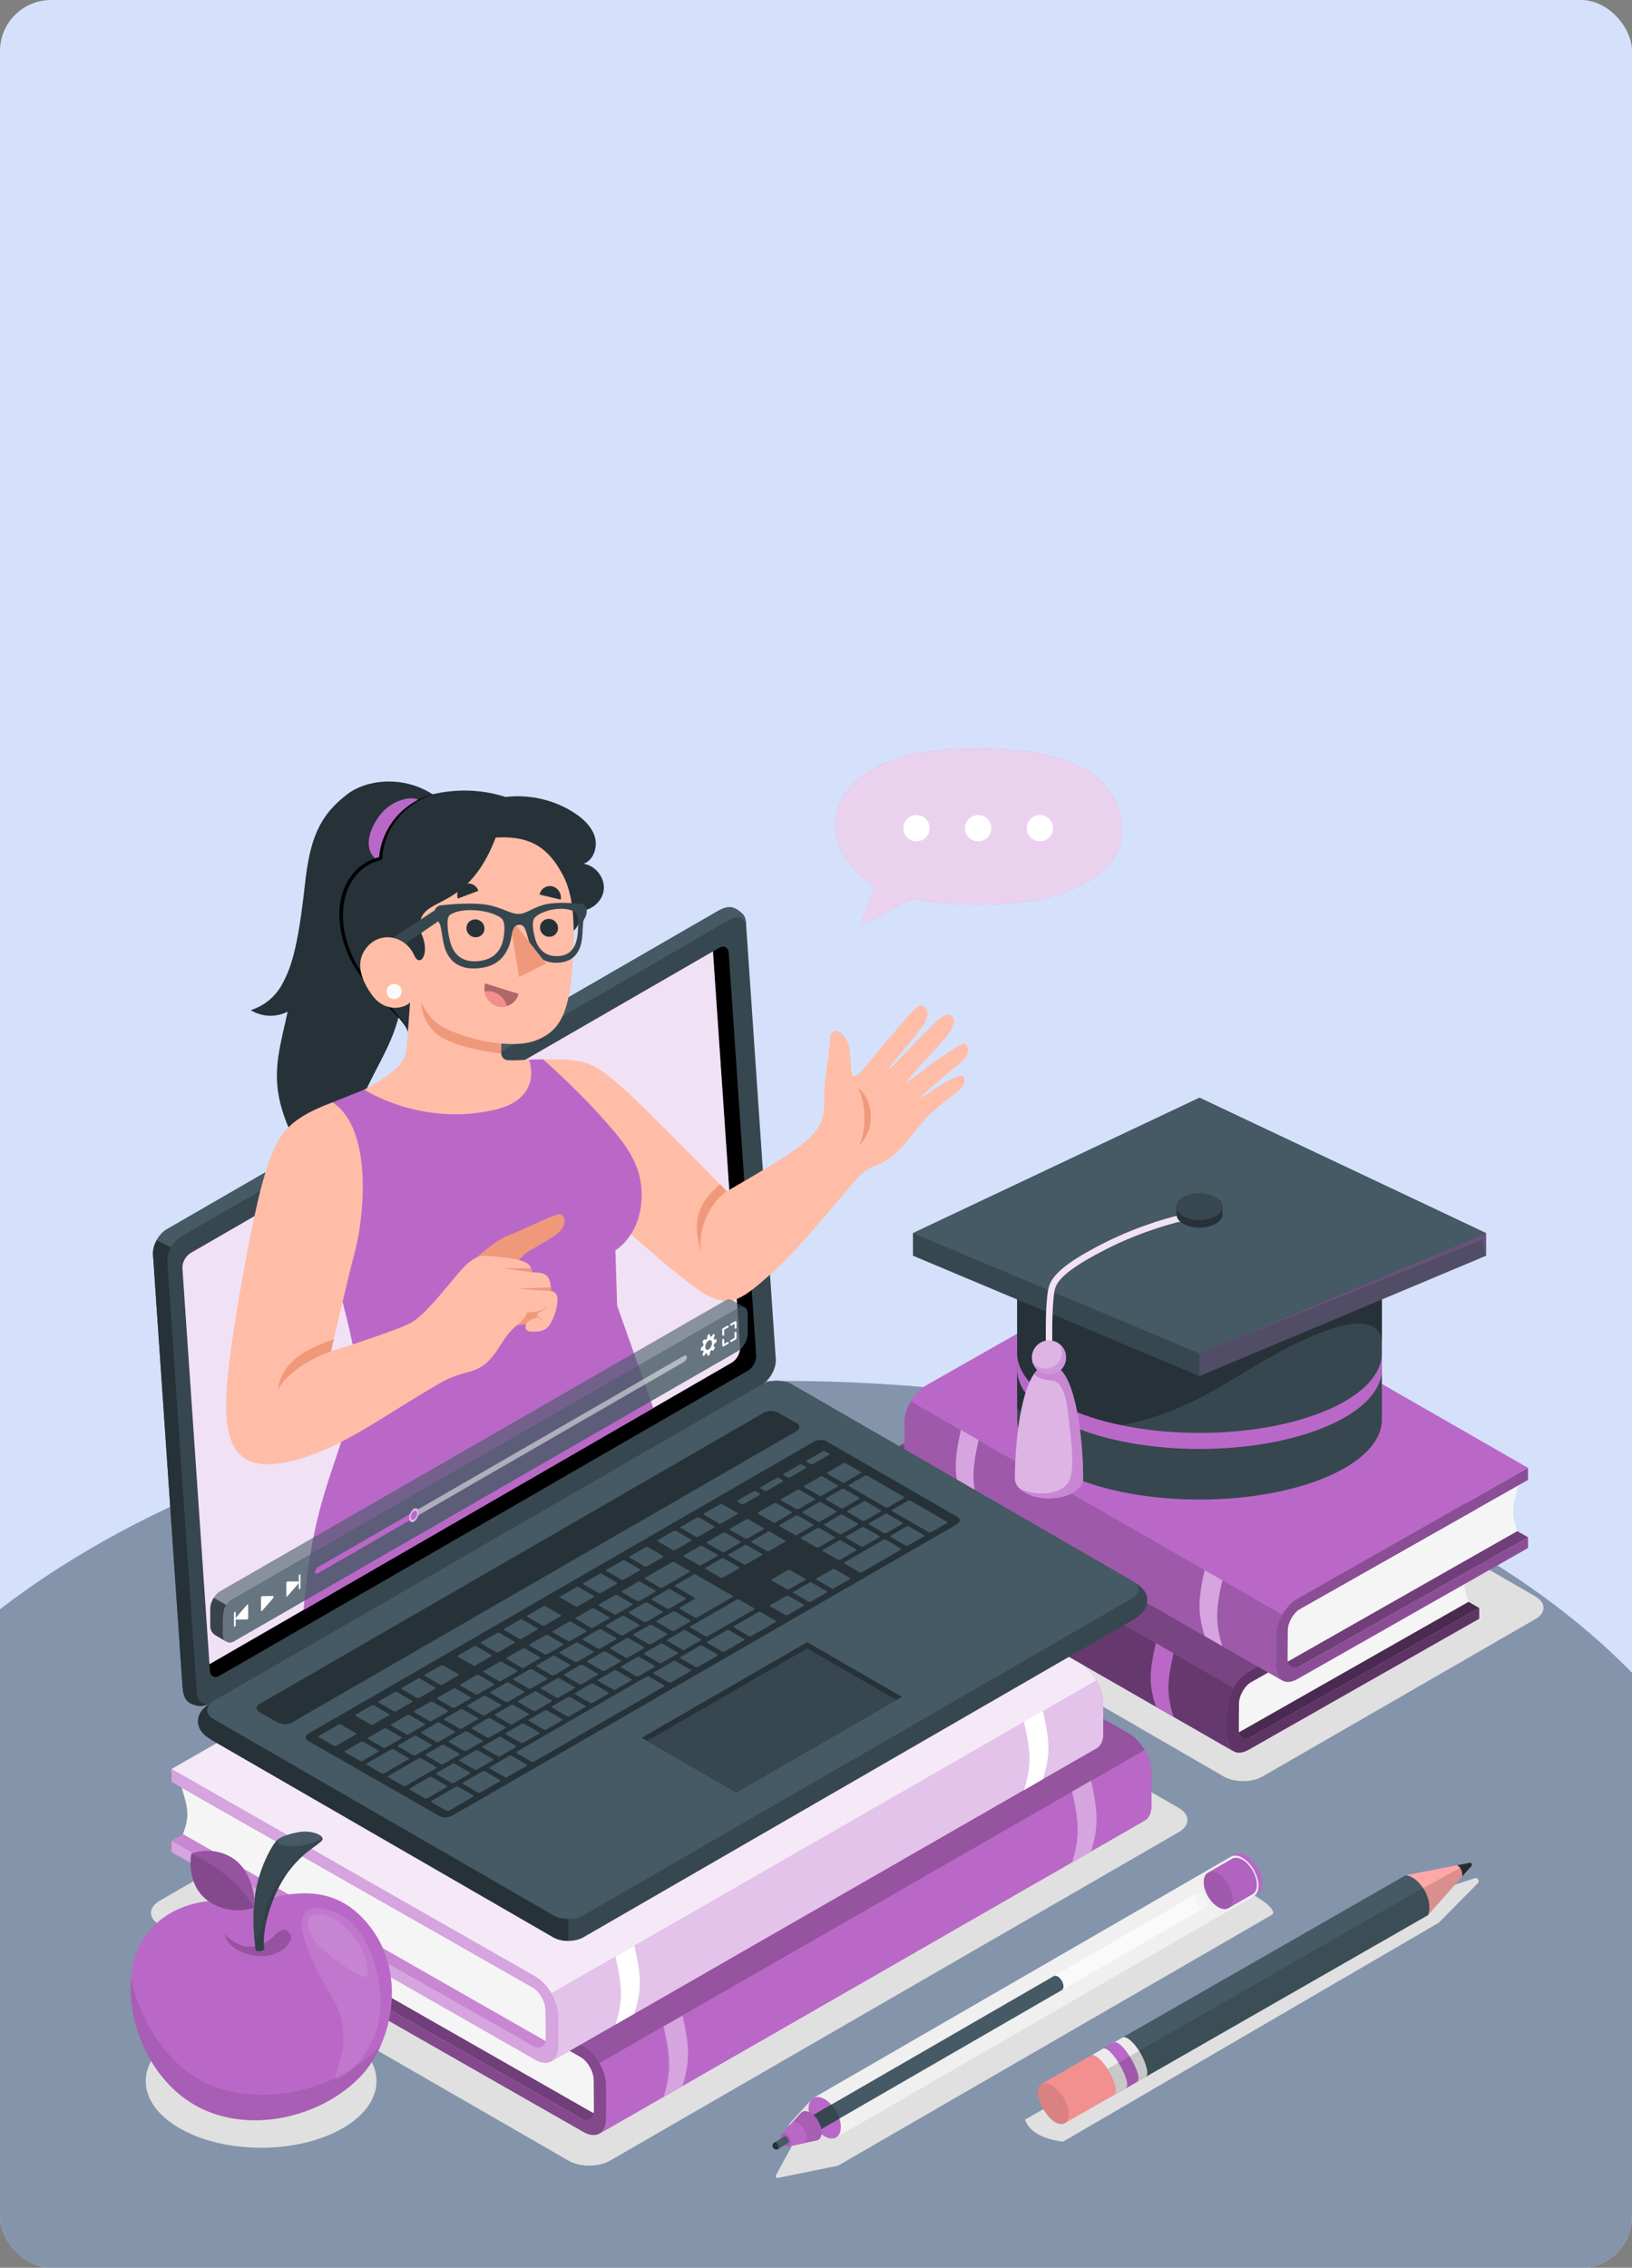 <svg width="383" height="532" viewBox="0 0 383 532" fill="none" xmlns="http://www.w3.org/2000/svg">
<rect x="0" y="0" width="383" height="532" fill="#808080" stroke="none"/>
<g clip-path="url(#clip0_80_15)">
<rect width="383" height="532" rx="12" fill="#D5E1FB"/>
<g clip-path="url(#clip1_80_15)">
<path d="M183.09 598.852C310.704 598.852 414.156 537.312 414.156 461.399C414.156 385.486 310.704 323.946 183.09 323.946C55.475 323.946 -47.977 385.486 -47.977 461.399C-47.977 537.312 55.475 598.852 183.09 598.852Z" fill="#8494AB"/>
<path d="M296.32 416.747L360.349 379.818C362.877 378.359 362.877 375.992 360.349 374.532L267.961 321.089C265.433 319.629 261.333 319.629 258.805 321.089L194.779 358.017C192.251 359.476 192.251 361.843 194.779 363.303L287.165 416.748C289.693 418.207 293.792 418.207 296.32 416.747Z" fill="#E0E0E0"/>
<path d="M133.396 506.875L37.455 451.569C34.753 450.008 34.753 447.48 37.455 445.92L170.929 368.848C173.631 367.289 178.012 367.289 180.713 368.848L276.652 424.153C279.354 425.713 279.354 428.242 276.652 429.802L143.18 506.875C140.478 508.435 136.098 508.435 133.396 506.875Z" fill="#E0E0E0"/>
<path d="M80.425 499.276C69.851 505.381 52.707 505.381 42.133 499.276C31.558 493.171 31.558 483.273 42.133 477.167C52.707 471.062 69.852 471.062 80.425 477.167C91 483.273 91 493.171 80.425 499.276Z" fill="#E0E0E0"/>
<path d="M185.413 498.072C185.44 498.034 185.473 497.997 185.506 497.965L190.333 492.658C190.333 492.654 190.337 492.649 190.342 492.644L190.38 492.604C190.408 492.571 190.438 492.54 190.468 492.509L190.519 492.453L190.522 492.457C191.211 491.796 192.307 491.739 193.543 492.453C195.632 493.659 197.325 496.591 197.325 499.003C197.325 500.403 196.753 501.315 195.866 501.602L195.868 501.606L195.81 501.619C195.722 501.645 195.631 501.665 195.536 501.678L195.476 501.691C195.471 501.691 195.463 501.691 195.458 501.696L188.462 503.223C188.113 503.302 187.694 503.219 187.243 502.958C186.047 502.269 185.078 500.593 185.078 499.216C185.077 498.719 185.198 498.337 185.413 498.072Z" fill="#E0E0E0"/>
<path d="M298.477 449.216L196.668 508.06L182.563 510.929C182.203 511.002 181.922 510.621 182.097 510.298L186.513 502.197L288.336 443.347C291.117 441.741 300.657 447.957 298.477 449.216Z" fill="#E0E0E0"/>
<path d="M240.538 497.277C241.562 500.055 244.525 501.78 249.465 502.431L337.66 451.064L346.816 441.79C347.341 441.259 346.796 440.381 346.087 440.616L329.236 446.2L240.538 497.277Z" fill="#E0E0E0"/>
<path d="M347.152 377.245L290.366 409.312L203.16 359.271L259.94 327.2L347.152 377.245Z" fill="#BA68C8"/>
<path opacity="0.6" d="M347.152 377.245L290.366 409.312L203.16 359.271L259.94 327.2L347.152 377.245Z" fill="black"/>
<path d="M289.749 406.967L344.622 375.794C343.259 371.925 343.361 370.751 344.904 365.601L290.365 396.458C290.365 396.458 289.374 396.385 289.749 406.967Z" fill="#F5F5F5"/>
<path d="M293.027 392.231C290.258 393.821 288.014 397.685 288.013 400.863V407.606C288.013 410.786 290.258 412.073 293.027 410.485L347.145 379.743L347.151 377.246L293.719 407.407C292.057 408.36 290.713 407.588 290.714 405.681L290.762 399.676C290.763 397.769 292.111 395.451 293.773 394.497L347.145 364.322V361.49L293.027 392.231Z" fill="#BA68C8"/>
<path opacity="0.5" d="M293.027 392.231C290.258 393.821 288.014 397.685 288.013 400.863V407.606C288.013 410.786 290.258 412.073 293.027 410.485L347.145 379.743L347.151 377.246L293.719 407.407C292.057 408.36 290.713 407.588 290.714 405.681L290.762 399.676C290.763 397.769 292.111 395.451 293.773 394.497L347.145 364.322V361.49L293.027 392.231Z" fill="black"/>
<path d="M347.146 361.496L259.94 311.453L205.825 342.191C203.058 343.779 200.811 347.647 200.811 350.823L200.81 357.569C200.813 359.152 201.368 360.268 202.28 360.791L289.486 410.834C288.574 410.31 288.019 409.194 288.016 407.611L288.008 400.86C288.008 397.684 290.254 393.816 293.021 392.228L347.146 361.496Z" fill="#BA68C8"/>
<path opacity="0.35" d="M347.146 361.496L259.94 311.453L205.825 342.191C203.058 343.779 200.811 347.647 200.811 350.823L200.81 357.569C200.813 359.152 201.368 360.268 202.28 360.791L289.486 410.834C288.574 410.31 288.019 409.194 288.016 407.611L288.008 400.86C288.008 397.684 290.254 393.816 293.021 392.228L347.146 361.496Z" fill="black"/>
<path d="M289.477 395.949C288.571 397.512 288.009 399.272 288.009 400.86L288.016 407.611C288.02 409.194 288.575 410.31 289.487 410.834L202.281 360.791C201.369 360.267 200.814 359.152 200.811 357.569L200.812 350.823C200.812 349.234 201.374 347.475 202.281 345.911L289.477 395.949Z" fill="#BA68C8"/>
<path opacity="0.45" d="M289.477 395.949C288.571 397.512 288.009 399.272 288.009 400.86L288.016 407.611C288.02 409.194 288.575 410.31 289.487 410.834L202.281 360.791C201.369 360.267 200.814 359.152 200.811 357.569L200.812 350.823C200.812 349.234 201.374 347.475 202.281 345.911L289.477 395.949Z" fill="black"/>
<path d="M214.06 352.601C212.435 359.659 212.458 362.416 214.059 367.592L218.211 369.989C216.61 364.813 216.586 362.055 218.212 354.997L214.06 352.601Z" fill="#BA68C8"/>
<path d="M271.257 385.467C269.633 392.525 269.656 395.193 271.257 400.37L275.408 402.766C273.807 397.59 273.785 394.921 275.409 387.864L271.257 385.467Z" fill="#BA68C8"/>
<path d="M358.607 360.654L301.82 392.72L214.614 342.679L271.395 310.608L358.607 360.654Z" fill="#BA68C8"/>
<path opacity="0.4" d="M358.607 360.654L301.82 392.72L214.614 342.679L271.395 310.608L358.607 360.654Z" fill="black"/>
<path d="M301.203 390.375L356.076 359.202C354.713 355.333 354.815 353.602 356.358 348.453L301.819 379.31C301.819 379.31 300.828 379.794 301.203 390.375Z" fill="#F5F5F5"/>
<path d="M304.482 375.082C301.713 376.672 299.469 380.536 299.468 383.714V391.014C299.468 394.193 301.713 395.481 304.482 393.892L358.6 363.151L358.606 360.653L305.174 390.815C303.512 391.768 302.168 390.995 302.169 389.088L302.217 382.527C302.218 380.62 303.566 378.301 305.228 377.348L358.6 347.172V344.34L304.482 375.082Z" fill="#BA68C8"/>
<path opacity="0.25" d="M304.482 375.082C301.713 376.672 299.469 380.536 299.468 383.714V391.014C299.468 394.193 301.713 395.481 304.482 393.892L358.6 363.151L358.606 360.653L305.174 390.815C303.512 391.768 302.168 390.995 302.169 389.088L302.217 382.527C302.218 380.62 303.566 378.301 305.228 377.348L358.6 347.172V344.34L304.482 375.082Z" fill="black"/>
<path d="M358.6 344.348L271.395 294.305L217.28 325.043C214.513 326.631 212.266 330.498 212.266 333.674L212.265 340.977C212.268 342.56 212.823 343.676 213.735 344.199L300.941 394.242C300.029 393.718 299.474 392.603 299.471 391.019L299.463 383.711C299.463 380.535 301.709 376.667 304.476 375.079L358.6 344.348Z" fill="#BA68C8"/>
<path d="M300.932 378.8C300.026 380.362 299.464 382.123 299.464 383.711L299.471 391.019C299.475 392.602 300.03 393.718 300.942 394.242L213.736 344.199C212.824 343.675 212.269 342.56 212.266 340.977L212.267 333.674C212.267 332.085 212.829 330.326 213.736 328.763L300.932 378.8Z" fill="#BA68C8"/>
<path opacity="0.15" d="M300.932 378.8C300.026 380.362 299.464 382.123 299.464 383.711L299.471 391.019C299.475 392.602 300.03 393.718 300.942 394.242L213.736 344.199C212.824 343.675 212.269 342.56 212.266 340.977L212.267 333.674C212.267 332.085 212.829 330.326 213.736 328.763L300.932 378.8Z" fill="black"/>
<path d="M225.514 335.452C223.889 342.51 223.913 345.824 225.513 351.001L229.664 353.397C228.063 348.221 228.04 344.907 229.665 337.848L225.514 335.452Z" fill="#BA68C8"/>
<path d="M282.712 368.36C281.088 375.418 281.111 378.615 282.712 383.791L286.863 386.188C285.262 381.011 285.239 377.793 286.863 370.736L282.712 368.36Z" fill="#BA68C8"/>
<g opacity="0.4">
<path d="M225.514 335.452C223.889 342.51 223.913 345.824 225.513 351.001L229.664 353.397C228.063 348.221 228.04 344.907 229.665 337.848L225.514 335.452Z" fill="white"/>
<path d="M282.712 368.36C281.088 375.418 281.111 378.615 282.712 383.791L286.863 386.188C285.262 381.011 285.239 377.793 286.863 370.736L282.712 368.36Z" fill="white"/>
</g>
<path d="M51.554 448.781L139.757 498.892L267.693 425.456L179.497 375.342L51.554 448.781Z" fill="#BA68C8"/>
<path opacity="0.4" d="M51.554 448.781L139.757 498.892L267.693 425.456L179.497 375.342L51.554 448.781Z" fill="black"/>
<path d="M140.415 496.386L54.258 447.23C55.714 443.096 55.605 441.246 53.957 435.744L139.757 484.562C139.757 484.562 140.817 485.078 140.415 496.386Z" fill="#F5F5F5"/>
<path d="M136.913 480.044C139.871 481.743 142.27 485.871 142.27 489.268V497.069C142.27 500.466 139.872 501.842 136.912 500.145L51.562 451.45L51.555 448.781L136.174 496.856C137.949 497.875 139.386 497.049 139.385 495.011L139.334 488C139.332 485.962 137.892 483.484 136.116 482.465L51.562 434.375V431.35L136.913 480.044Z" fill="#BA68C8"/>
<path opacity="0.3" d="M136.913 480.044C139.871 481.743 142.27 485.871 142.27 489.268V497.069C142.27 500.466 139.872 501.842 136.912 500.145L51.562 451.45L51.555 448.781L136.174 496.856C137.949 497.875 139.386 497.049 139.385 495.011L139.334 488C139.332 485.962 137.892 483.484 136.116 482.465L51.562 434.375V431.35L136.913 480.044Z" fill="black"/>
<path d="M51.561 431.356L179.498 357.918L264.845 406.609C267.803 408.306 270.202 412.439 270.202 415.833L270.204 423.637C270.201 425.328 269.608 426.521 268.633 427.08L140.696 500.518C141.67 499.958 142.263 498.766 142.267 497.074L142.275 489.264C142.275 485.871 139.875 481.738 136.919 480.041L51.561 431.356Z" fill="#BA68C8"/>
<path opacity="0.2" d="M51.561 431.356L179.498 357.918L264.845 406.609C267.803 408.306 270.202 412.439 270.202 415.833L270.204 423.637C270.201 425.328 269.608 426.521 268.633 427.08L140.696 500.518C141.67 499.958 142.263 498.766 142.267 497.074L142.275 489.264C142.275 485.871 139.875 481.738 136.919 480.041L51.561 431.356Z" fill="black"/>
<path d="M140.706 484.016C141.674 485.686 142.275 487.568 142.275 489.264L142.267 497.074C142.263 498.766 141.67 499.958 140.696 500.518L268.633 427.081C269.608 426.522 270.202 425.329 270.204 423.637L270.202 415.834C270.202 414.137 269.602 412.256 268.632 410.585L140.706 484.016Z" fill="#BA68C8"/>
<path d="M140.702 484.014C141.671 485.684 142.272 487.565 142.272 489.262L142.263 497.072C142.26 498.763 141.667 499.956 140.692 500.515L268.629 427.078C269.604 426.519 270.197 425.327 270.201 423.635L270.199 415.832C270.199 414.134 269.599 412.253 268.629 410.583L140.702 484.014Z" fill="#BA68C8"/>
<path d="M256.046 417.733C257.782 425.275 257.757 428.817 256.046 434.347L251.611 436.909C253.322 431.377 253.346 427.836 251.61 420.294L256.046 417.733Z" fill="#BA68C8"/>
<path d="M160.175 472.84C161.911 480.381 161.887 483.812 160.175 489.343L155.74 491.88C157.451 486.349 157.475 482.925 155.739 475.382L160.175 472.84Z" fill="#BA68C8"/>
<g opacity="0.4">
<path d="M256.046 417.733C257.782 425.275 257.757 428.817 256.046 434.347L251.611 436.909C253.322 431.377 253.346 427.836 251.61 420.294L256.046 417.733Z" fill="white"/>
<path d="M160.175 472.84C161.911 480.381 161.887 483.812 160.175 489.343L155.74 491.88C157.451 486.349 157.475 482.925 155.739 475.382L160.175 472.84Z" fill="white"/>
</g>
<path d="M40.252 431.831L128.454 481.941L256.391 408.505L168.195 358.392L40.252 431.831Z" fill="#BA68C8"/>
<path opacity="0.2" d="M40.252 431.831L128.454 481.941L256.391 408.505L168.195 358.392L40.252 431.831Z" fill="white"/>
<path d="M129.114 479.435L42.955 430.279C44.412 426.145 44.303 424.89 42.654 419.388L128.455 468.206C128.455 468.206 129.514 468.128 129.114 479.435Z" fill="#F5F5F5"/>
<path d="M125.61 463.689C128.568 465.387 130.967 469.516 130.967 472.913V480.119C130.967 483.516 128.569 484.892 125.61 483.195L40.259 434.5L40.253 431.831L124.871 479.906C126.647 480.925 128.083 480.099 128.082 478.061L128.032 471.644C128.03 469.607 126.589 467.129 124.813 466.109L40.259 418.021V414.995L125.61 463.689Z" fill="#BA68C8"/>
<path opacity="0.4" d="M125.61 463.689C128.568 465.387 130.967 469.516 130.967 472.913V480.119C130.967 483.516 128.569 484.892 125.61 483.195L40.259 434.5L40.253 431.831L124.871 479.906C126.647 480.925 128.083 480.099 128.082 478.061L128.032 471.644C128.03 469.607 126.589 467.129 124.813 466.109L40.259 418.021V414.995L125.61 463.689Z" fill="white"/>
<path d="M40.259 415.002L168.196 341.564L253.543 390.255C256.5 391.952 258.9 396.084 258.9 399.479L258.902 406.687C258.898 408.379 258.305 409.572 257.33 410.131L129.393 483.568C130.367 483.008 130.96 481.816 130.964 480.124L130.972 472.909C130.972 469.515 128.573 465.382 125.616 463.686L40.259 415.002Z" fill="#BA68C8"/>
<path opacity="0.85" d="M40.259 415.002L168.196 341.564L253.543 390.255C256.5 391.952 258.9 396.084 258.9 399.479L258.902 406.687C258.898 408.379 258.305 409.572 257.33 410.131L129.393 483.568C130.367 483.008 130.96 481.816 130.964 480.124L130.972 472.909C130.972 469.515 128.573 465.382 125.616 463.686L40.259 415.002Z" fill="white"/>
<path d="M129.403 467.661C130.372 469.331 130.972 471.212 130.972 472.909L130.964 480.124C130.961 481.815 130.368 483.008 129.393 483.567L257.33 410.131C258.305 409.572 258.898 408.379 258.902 406.687L258.9 399.479C258.9 397.781 258.299 395.9 257.33 394.231L129.403 467.661Z" fill="#BA68C8"/>
<path opacity="0.6" d="M129.403 467.661C130.372 469.331 130.972 471.212 130.972 472.909L130.964 480.124C130.961 481.815 130.368 483.008 129.393 483.567L257.33 410.131C258.305 409.572 258.898 408.379 258.902 406.687L258.9 399.479C258.9 397.781 258.299 395.9 257.33 394.231L129.403 467.661Z" fill="white"/>
<path d="M244.743 401.377C246.48 408.92 246.454 411.866 244.744 417.397L240.308 419.959C242.019 414.427 242.044 411.48 240.307 403.938L244.743 401.377Z" fill="white"/>
<path d="M148.872 456.461C150.609 464.002 150.584 466.854 148.873 472.385L144.436 474.947C146.148 469.415 146.172 466.564 144.436 459.022L148.872 456.461Z" fill="white"/>
<path d="M238.707 299.88V333.09C238.73 337.875 242.907 342.655 251.244 346.304C267.959 353.619 295.057 353.619 311.771 346.304C320.132 342.639 324.301 337.845 324.301 333.052V299.88H324.294C324.391 295.026 320.223 290.165 311.771 286.463C295.057 279.148 267.959 279.148 251.244 286.463C242.786 290.165 238.617 295.026 238.715 299.88H238.707Z" fill="#37474F"/>
<path d="M238.715 299.88C238.617 295.026 242.786 290.165 251.244 286.463C267.958 279.148 295.057 279.148 311.771 286.463C320.222 290.165 324.391 295.026 324.293 299.88H324.301V315.052C324.294 311.289 320.97 308.595 311.084 312.233C294.886 318.195 285.799 328.047 269.275 332.916C255.611 336.941 243.509 335.39 238.706 330.367V299.88H238.715Z" fill="#263238"/>
<path d="M238.707 317.457V321.223C238.73 326.002 242.906 330.789 251.244 334.43C267.958 341.752 295.057 341.752 311.771 334.43C320.192 330.75 324.361 325.904 324.301 321.073V317.418C324.301 322.212 320.132 327.006 311.771 330.67C295.057 337.985 267.958 337.985 251.244 330.67C242.906 327.022 238.729 322.243 238.707 317.457Z" fill="#BA68C8"/>
<path d="M348.753 289.291L281.502 257.523L214.252 289.291V294.585L281.502 322.823L348.753 294.585V289.291Z" fill="#37474F"/>
<path opacity="0.2" d="M281.502 322.822V317.528L348.753 289.291V294.585L281.502 322.822Z" fill="#BA68C8"/>
<path opacity="0.2" d="M281.502 317.528L347.788 290.861L348.753 294.585V289.291L281.502 317.528Z" fill="#BA68C8"/>
<path d="M281.502 257.523L214.252 289.291L281.502 317.528L348.753 289.291L281.502 257.523Z" fill="#455A64"/>
<path d="M245.447 315.301C245.438 314.863 245.234 304.535 246.24 301.603C247.248 298.665 251.08 295.685 259.057 291.637C267.921 287.139 276.067 285.23 276.966 285.027L277.297 286.495C276.416 286.694 268.44 288.563 259.738 292.979C252.245 296.781 248.521 299.592 247.664 302.091C246.901 304.316 246.892 312.359 246.953 315.27L245.447 315.301Z" fill="#BA68C8"/>
<path opacity="0.8" d="M245.447 315.301C245.438 314.863 245.234 304.535 246.24 301.603C247.248 298.665 251.08 295.685 259.057 291.637C267.921 287.139 276.067 285.23 276.966 285.027L277.297 286.495C276.416 286.694 268.44 288.563 259.738 292.979C252.245 296.781 248.521 299.592 247.664 302.091C246.901 304.316 246.892 312.359 246.953 315.27L245.447 315.301Z" fill="white"/>
<path d="M254.183 346.874C254.183 339.141 252.902 325.302 248.85 321.284H243.504C239.454 325.302 238.172 339.142 238.172 346.874C238.172 348.057 238.954 349.24 240.516 350.142C242.08 351.045 244.129 351.496 246.178 351.496C248.227 351.496 250.276 351.045 251.839 350.142C253.403 349.241 254.183 348.057 254.183 346.874Z" fill="#BA68C8"/>
<path opacity="0.5" d="M254.183 346.874C254.183 339.141 252.902 325.302 248.85 321.284H243.504C239.454 325.302 238.172 339.142 238.172 346.874C238.172 348.057 238.954 349.24 240.516 350.142C242.08 351.045 244.129 351.496 246.178 351.496C248.227 351.496 250.276 351.045 251.839 350.142C253.403 349.241 254.183 348.057 254.183 346.874Z" fill="white"/>
<path opacity="0.6" d="M243.504 321.284C243.2 321.586 242.913 321.95 242.639 322.356C243.657 323.437 245.223 323.711 246.787 323.837C248.225 323.953 249.967 325.223 250.66 331.564C251.353 337.904 252.7 346.003 250.188 348.454C247.677 350.905 242.068 350.886 239.121 349.057C239.483 349.447 239.946 349.814 240.516 350.143C242.08 351.046 244.129 351.497 246.178 351.497C248.227 351.497 250.276 351.046 251.839 350.143C253.403 349.241 254.184 348.057 254.184 346.875C254.184 339.142 252.902 325.303 248.851 321.285H243.504V321.284Z" fill="#BA68C8"/>
<path d="M250.188 318.464C250.188 320.679 248.392 322.475 246.178 322.475C243.962 322.475 242.167 320.68 242.167 318.464C242.167 316.249 243.963 314.454 246.178 314.454C248.392 314.453 250.188 316.249 250.188 318.464Z" fill="#BA68C8"/>
<path opacity="0.5" d="M250.188 318.464C250.188 320.679 248.392 322.475 246.178 322.475C243.962 322.475 242.167 320.68 242.167 318.464C242.167 316.249 243.963 314.454 246.178 314.454C248.392 314.453 250.188 316.249 250.188 318.464Z" fill="white"/>
<path opacity="0.4" d="M248.51 315.212C249.51 316.269 249.661 319.032 247.535 320.425C245.419 321.812 243.212 320.732 242.37 319.662C242.882 321.288 244.383 322.475 246.179 322.475C248.393 322.475 250.189 320.679 250.189 318.464C250.188 317.121 249.522 315.941 248.51 315.212Z" fill="#BA68C8"/>
<path d="M276.099 283.113C276.099 282.314 276.626 281.516 277.682 280.907C279.792 279.689 283.214 279.689 285.324 280.907C286.379 281.516 286.907 282.314 286.907 283.113C286.907 283.411 286.907 284.581 286.907 284.878C286.907 285.677 286.379 286.475 285.324 287.085C283.214 288.303 279.792 288.303 277.682 287.085C276.627 286.475 276.099 285.677 276.099 284.878C276.099 284.581 276.099 283.41 276.099 283.113Z" fill="#263238"/>
<path d="M285.324 285.319C287.434 284.101 287.434 282.125 285.324 280.907C283.214 279.689 279.792 279.689 277.682 280.907C275.572 282.125 275.572 284.101 277.682 285.319C279.792 286.537 283.214 286.537 285.324 285.319Z" fill="#37474F"/>
<path d="M67.422 444.442C72.198 443.908 80.534 443.139 87.454 452.811C95.336 463.826 92.043 479.767 84.158 487.597C74.251 497.433 56.685 500.913 44.68 493.215C31.407 484.704 27.183 465.002 33.548 454.988C39.913 444.975 52.401 445.381 55.773 446.178C60.837 447.375 63.705 444.857 67.422 444.442Z" fill="#BA68C8"/>
<path opacity="0.1" d="M50.779 489.669C64.17 494.28 80.541 489.337 89.353 479.855C88.029 482.846 86.258 485.51 84.158 487.596C74.251 497.432 56.685 500.912 44.68 493.215C34.616 486.761 29.767 473.881 30.78 463.661C30.779 466.478 36.043 484.594 50.779 489.669Z" fill="black"/>
<g opacity="0.1">
<path d="M73.047 447.811C76.054 447.03 80.943 448.981 83.969 452.74C87.728 457.411 89.331 464.635 89.338 470.087C89.351 481.082 79.972 488.448 78.817 487.71C77.663 486.971 83.979 478.71 78.036 468.778C72.005 458.701 68.122 449.091 73.047 447.811Z" fill="white"/>
</g>
<g opacity="0.1">
<path d="M75.699 449.135C78.985 449.656 83.429 454.011 84.966 457.368C86.502 460.725 86.45 463.194 86.042 463.687C85.307 464.574 77.949 459.481 75.425 457.062C71.849 453.633 70.401 448.295 75.699 449.135Z" fill="white"/>
</g>
<path opacity="0.2" d="M64.062 454.423C65.495 452.818 66.942 451.885 68.109 453.734C69.277 455.582 65.39 459.464 60.251 458.865C55.114 458.265 52.878 455.365 52.709 453.736C52.709 453.736 55.511 456.858 58.862 456.701C61.178 456.594 63.319 455.256 64.062 454.423Z" fill="black"/>
<path d="M60.039 457.614C60.039 457.614 58.815 450.507 59.967 443.861C61.12 437.215 64.282 432.157 65.262 431.493C66.242 430.83 67.967 430.169 70.482 429.775C72.997 429.381 76.278 430.561 75.622 431.666C74.966 432.77 71.47 434.111 67.775 438.961C64.082 443.812 61.246 452.501 62.051 457.27C62.053 457.272 61.27 458.05 60.039 457.614Z" fill="#37474F"/>
<path d="M65.434 431.388C65.508 431.342 65.578 431.294 65.661 431.249C65.669 431.244 65.678 431.24 65.686 431.235C66.707 430.663 68.296 430.118 70.484 429.776C72.341 429.485 74.611 430.053 75.41 430.814C75.643 431.147 75.175 431.729 72.984 432.427C70.784 433.129 68.411 433.324 66.277 432.934C65.239 432.744 64.714 431.942 65.434 431.388Z" fill="#455A64"/>
<path opacity="0.1" d="M61.958 449.151C62.974 443.159 68.166 437.425 71.918 434.642C70.678 435.666 69.244 437.035 67.776 438.963C64.082 443.813 61.247 452.503 62.052 457.271C62.052 457.271 61.27 458.051 60.038 457.614C60.038 457.614 59.745 455.901 59.581 453.377C60.099 455.66 61.022 454.674 61.958 449.151Z" fill="black"/>
<path d="M59.55 447.558C56.618 448.68 51.398 448.434 47.877 445.138C43.647 441.176 44.891 434.877 44.891 434.877C44.891 434.877 50.103 432.723 55.045 436.255C58.65 438.831 60.09 444.755 59.55 447.558Z" fill="#BA68C8"/>
<path opacity="0.3" d="M59.55 447.558C56.618 448.68 51.398 448.434 47.877 445.138C43.647 441.176 44.891 434.877 44.891 434.877C44.891 434.877 50.103 432.723 55.045 436.255C58.65 438.831 60.09 444.755 59.55 447.558Z" fill="black"/>
<path d="M44.89 434.877C44.89 434.877 50.103 432.723 55.044 436.255C58.65 438.831 60.09 444.755 59.549 447.558C55.245 439.283 44.89 434.877 44.89 434.877Z" fill="#BA68C8"/>
<path opacity="0.2" d="M44.89 434.877C44.89 434.877 50.103 432.723 55.044 436.255C58.65 438.831 60.09 444.755 59.549 447.558C55.245 439.283 44.89 434.877 44.89 434.877Z" fill="black"/>
<path d="M288.686 437.507C288.686 439.918 290.38 442.851 292.471 444.056C293.281 444.526 294.03 444.662 294.645 444.517C294.524 444.648 294.384 444.755 294.235 444.839L295.143 444.321C295.161 444.307 295.174 444.298 295.194 444.289C295.241 444.261 295.282 444.228 295.329 444.196C295.389 444.153 295.445 444.103 295.497 444.051C295.529 444.019 295.561 443.986 295.595 443.948C295.604 443.944 295.609 443.939 295.613 443.93C295.641 443.898 295.673 443.86 295.701 443.819C295.826 443.656 295.929 443.469 296.012 443.256C296.036 443.195 296.059 443.134 296.078 443.074C296.092 443.041 296.101 443.013 296.105 442.981C296.124 442.925 296.138 442.87 296.147 442.814C296.217 442.53 296.25 442.219 296.25 441.874C296.25 439.463 294.555 436.53 292.469 435.325C291.86 434.971 291.287 434.808 290.775 434.808H290.761C290.682 434.808 290.602 434.813 290.528 434.822L290.309 434.859C290.263 434.869 290.221 434.883 290.179 434.897L290.101 434.92C290.048 434.938 289.998 434.957 289.946 434.986L289.914 434.999C289.867 435.023 289.816 435.046 289.769 435.074L288.978 435.526C289.103 435.461 289.243 435.41 289.387 435.381C288.947 435.84 288.686 436.561 288.686 437.507ZM294.917 444.43C294.94 444.421 294.961 444.408 294.983 444.399C294.96 444.409 294.939 444.421 294.917 444.43Z" fill="#BA68C8"/>
<path d="M190.868 492.187L196.203 501.46L197.106 500.939L294.234 444.839C294.383 444.755 294.523 444.648 294.644 444.517C295.081 444.056 295.342 443.335 295.342 442.39C295.342 439.979 293.647 437.047 291.557 435.841C290.952 435.487 290.376 435.324 289.868 435.324C289.7 435.324 289.542 435.343 289.388 435.38C289.244 435.407 289.104 435.459 288.979 435.524C288.956 435.534 288.932 435.548 288.913 435.557L288.89 435.571C288.886 435.575 288.886 435.575 288.881 435.575L190.868 492.187Z" fill="#F0F0F0"/>
<path d="M193.543 492.452C191.455 491.246 189.762 492.224 189.762 494.635C189.762 497.047 191.455 499.979 193.543 501.185C195.632 502.39 197.325 501.413 197.325 499.001C197.325 496.59 195.632 493.657 193.543 492.452Z" fill="#BA68C8"/>
<path d="M247.23 463.634C247.235 463.625 247.244 463.62 247.254 463.62L247.38 463.546C247.612 463.444 247.92 463.475 248.259 463.671C248.999 464.099 249.605 465.146 249.605 466.003C249.605 466.38 249.489 466.66 249.293 466.814C249.293 466.818 249.288 466.818 249.288 466.818L249.125 466.912L191.65 500.092L187.87 497.909L247.23 463.634Z" fill="#455A64"/>
<path d="M196.987 497.011L191.65 500.092L187.87 497.909L195.095 493.737C195.934 494.657 196.608 495.824 196.987 497.011Z" fill="#37474F"/>
<path d="M183.512 500.594L183.507 500.589L187.884 495.776C187.923 495.729 187.96 495.684 188.002 495.646C188.488 495.16 189.272 495.118 190.159 495.629C191.634 496.48 192.832 498.553 192.832 500.258C192.832 501.242 192.434 501.888 191.814 502.097C191.797 502.101 191.785 502.105 191.773 502.11L191.596 502.148L185.179 503.547L185.176 503.545C184.98 503.589 184.742 503.544 184.486 503.396C183.813 503.009 183.268 502.065 183.268 501.289C183.268 500.974 183.361 500.74 183.512 500.594Z" fill="#BA68C8"/>
<path opacity="0.1" d="M183.512 500.594L183.507 500.589L187.884 495.776C187.923 495.729 187.96 495.684 188.002 495.646C188.488 495.16 189.272 495.118 190.159 495.629C191.634 496.48 192.832 498.553 192.832 500.258C192.832 501.242 192.434 501.888 191.814 502.097C191.797 502.101 191.785 502.105 191.773 502.11L191.596 502.148L185.179 503.547L185.176 503.545C184.98 503.589 184.742 503.544 184.486 503.396C183.813 503.009 183.268 502.065 183.268 501.289C183.268 500.974 183.361 500.74 183.512 500.594Z" fill="black"/>
<path d="M183.267 501.289C183.267 502.064 183.812 503.006 184.486 503.396C184.742 503.542 184.981 503.588 185.174 503.542L185.178 503.547L188.42 502.838C188.931 502.73 189.267 502.247 189.267 501.477C189.267 500.237 188.396 498.725 187.323 498.105C186.686 497.736 186.121 497.765 185.764 498.109L185.677 498.205L183.506 500.589L183.511 500.593C183.36 500.739 183.267 500.974 183.267 501.289Z" fill="#BA68C8"/>
<path opacity="0.1" d="M184.485 500.585C183.812 500.198 183.267 500.512 183.267 501.288C183.267 502.064 183.812 503.007 184.485 503.395C185.156 503.783 185.702 503.468 185.702 502.692C185.702 501.917 185.157 500.974 184.485 500.585Z" fill="black"/>
<path d="M280.81 444.219C281.052 444.075 281.387 444.099 281.759 444.312C282.5 444.741 283.1 445.779 283.096 446.631C283.096 447.063 282.947 447.366 282.7 447.501L249.293 466.813C249.489 466.659 249.605 466.38 249.605 466.003C249.605 465.146 248.999 464.099 248.259 463.67C247.919 463.475 247.612 463.443 247.38 463.545L280.81 444.219Z" fill="#FAFAFA"/>
<path d="M280.419 445.085C280.419 445.937 281.019 446.975 281.759 447.403C282.127 447.612 282.458 447.636 282.695 447.496C282.942 447.362 283.095 447.064 283.095 446.63C283.1 445.779 282.499 444.741 281.759 444.311C281.386 444.098 281.051 444.075 280.809 444.219C280.568 444.359 280.419 444.661 280.419 445.085Z" fill="#F5F5F5"/>
<path d="M283.413 439.359L283.41 439.356L283.453 439.331C283.473 439.319 283.493 439.308 283.513 439.297L289.092 436.08C289.134 436.053 289.178 436.027 289.223 436.004L289.254 435.986L289.255 435.989C289.861 435.692 290.67 435.76 291.561 436.275C293.441 437.36 294.965 439.999 294.965 442.169C294.965 443.26 294.579 444.025 293.958 444.378L288.31 447.638C288.3 447.644 288.29 447.65 288.28 447.656L288.247 447.675L288.245 447.672C287.633 447.997 286.805 447.938 285.889 447.41C284.009 446.324 282.486 443.685 282.486 441.515C282.485 440.472 282.838 439.731 283.413 439.359Z" fill="#BA68C8"/>
<path opacity="0.05" d="M283.413 439.359L283.41 439.356L283.453 439.331C283.473 439.319 283.493 439.308 283.513 439.297L289.092 436.08C289.134 436.053 289.178 436.027 289.223 436.004L289.254 435.986L289.255 435.989C289.861 435.692 290.67 435.76 291.561 436.275C293.441 437.36 294.965 439.999 294.965 442.169C294.965 443.26 294.579 444.025 293.958 444.378L288.31 447.638C288.3 447.644 288.29 447.65 288.28 447.656L288.247 447.675L288.245 447.672C287.633 447.997 286.805 447.938 285.889 447.41C284.009 446.324 282.486 443.685 282.486 441.515C282.485 440.472 282.838 439.731 283.413 439.359Z" fill="black"/>
<path opacity="0.1" d="M285.888 439.55C284.008 438.465 282.485 439.345 282.485 441.515C282.485 443.686 284.008 446.326 285.888 447.41C287.768 448.495 289.292 447.616 289.292 445.445C289.291 443.275 287.768 440.636 285.888 439.55Z" fill="black"/>
<path d="M181.723 502.62L184.031 501.234L184.032 501.237C184.146 501.163 184.305 501.167 184.484 501.271C184.828 501.47 185.107 501.953 185.107 502.351C185.107 502.55 185.037 502.69 184.925 502.755L182.624 504.146C182.498 504.216 182.352 504.256 182.198 504.256C181.708 504.256 181.311 503.859 181.311 503.37C181.311 503.053 181.475 502.777 181.723 502.62Z" fill="#455A64"/>
<path d="M181.589 502.725L181.594 502.721C181.63 502.687 181.675 502.651 181.716 502.624C181.721 502.624 181.721 502.619 181.725 502.619C181.832 502.577 181.973 502.6 182.127 502.689C182.471 502.89 182.751 503.369 182.751 503.768C182.751 503.964 182.686 504.099 182.574 504.164C182.559 504.174 182.541 504.183 182.526 504.187C182.513 504.197 182.481 504.208 182.481 504.208C182.393 504.246 182.299 504.256 182.196 504.256C181.707 504.256 181.311 503.857 181.311 503.368C181.311 503.112 181.417 502.883 181.589 502.725Z" fill="#263238"/>
<path d="M329.882 439.926L344.883 436.987C345.319 436.902 345.615 437.419 345.321 437.752L335.145 449.275L329.882 439.926Z" fill="#FFA8A7"/>
<path d="M345.32 437.752C345.615 437.419 345.319 436.902 344.882 436.987L341.953 437.561C342.774 438.069 343.241 438.993 343.164 439.955L343.143 440.216L345.32 437.752Z" fill="#263238"/>
<path d="M261.421 491.492L262.649 490.788L264.132 489.943L335.144 449.277C335.699 447.647 335.429 445.863 334.726 444.302C333.663 441.92 331.596 440.041 329.885 439.932L258.906 480.581L256.076 482.205C257.967 481.256 263.305 490.514 261.421 491.492Z" fill="#455A64"/>
<path d="M266.101 488.827L268.839 487.25C269.648 486.82 269.184 484.835 268.237 482.78C266.987 480.048 264.525 477.405 263.452 477.973L261.433 479.132L260.717 479.559C261.79 478.989 264.255 481.633 265.505 484.365C266.409 486.334 266.868 488.25 266.181 488.771L266.174 488.776C266.157 488.798 266.132 488.813 266.101 488.827Z" fill="#EBEBEB"/>
<path d="M266.782 488.428C268.662 487.431 263.279 478.161 261.399 479.157L258.653 480.727C260.533 479.73 265.915 489 264.035 489.995L266.782 488.428Z" fill="#BA68C8"/>
<path d="M261.421 491.492L264.132 489.943C265.985 488.979 260.867 479.989 258.906 480.581C258.871 480.587 258.832 480.605 258.795 480.624L256.077 482.205C257.967 481.256 263.305 490.514 261.421 491.492Z" fill="#EBEBEB"/>
<path opacity="0.15" d="M345.389 437.247L344.883 436.987L333.998 442.941L259.929 485.373C259.824 485.205 259.737 485.194 259.667 485.309C261.267 487.803 262.475 490.944 261.421 491.492L262.649 490.788L264.132 489.943L335.144 449.277L335.145 449.275L345.321 437.752C345.458 437.597 345.463 437.402 345.389 437.247Z" fill="black"/>
<path d="M249.923 498.072L261.421 491.492C262.227 491.074 261.78 489.107 260.851 487.063C259.609 484.326 257.157 481.659 256.076 482.204C256.076 482.204 256.069 482.203 256.06 482.208L244.527 488.813C242.236 490.135 244.343 495.11 246.899 497.333C247.851 498.173 248.914 498.545 249.923 498.072Z" fill="#F28F8F"/>
<path opacity="0.1" d="M250.609 494.505C249.95 491.913 247.851 489.372 245.919 488.829C245.211 488.63 244.625 488.729 244.198 489.06C242.468 490.666 244.481 495.231 246.9 497.334C247.832 498.156 248.871 498.525 249.864 498.092C250.725 497.589 251.057 496.263 250.609 494.505Z" fill="black"/>
<path d="M201.818 217.267L214.173 210.805C214.173 210.805 222.02 212.809 235.12 212.034C254.499 210.888 265.811 202.705 262.93 191.212C259.978 179.436 247.02 174.815 223.921 175.716C195.022 176.845 188.013 196.434 205.269 208.01L201.818 217.267Z" fill="#BA68C8"/>
<path opacity="0.7" d="M201.818 217.267L214.173 210.805C214.173 210.805 222.02 212.809 235.12 212.034C254.499 210.888 265.811 202.705 262.93 191.212C259.978 179.436 247.02 174.815 223.921 175.716C195.022 176.845 188.013 196.434 205.269 208.01L201.818 217.267Z" fill="white"/>
<path d="M215.069 197.373C216.771 197.373 218.15 195.994 218.15 194.293C218.15 192.592 216.771 191.212 215.069 191.212C213.368 191.212 211.989 192.592 211.989 194.293C211.989 195.994 213.368 197.373 215.069 197.373Z" fill="white"/>
<path d="M229.558 197.373C231.26 197.373 232.639 195.994 232.639 194.293C232.639 192.592 231.26 191.212 229.558 191.212C227.857 191.212 226.478 192.592 226.478 194.293C226.478 195.994 227.857 197.373 229.558 197.373Z" fill="white"/>
<path d="M244.047 197.373C245.748 197.373 247.128 195.994 247.128 194.293C247.128 192.592 245.748 191.212 244.047 191.212C242.346 191.212 240.967 192.592 240.967 194.293C240.967 195.994 242.346 197.373 244.047 197.373Z" fill="white"/>
<path d="M46.476 403.796C46.476 405.906 48.054 407.259 50.003 408.383L129.851 454.484C131.799 455.609 134.958 455.609 136.906 454.484L265.72 380.114C267.668 378.989 269.248 377.542 269.248 375.431C269.248 373.321 267.669 372.015 265.72 370.89L185.872 324.789C183.924 323.665 180.766 323.665 178.817 324.789L50.002 399.159C48.054 400.285 46.475 401.685 46.476 403.796Z" fill="#37474F"/>
<path d="M50.002 403.233L129.851 449.334C131.799 450.458 134.958 450.458 136.906 449.334L265.72 374.963C267.668 373.839 267.668 372.015 265.72 370.89L185.872 324.789C183.924 323.665 180.766 323.665 178.817 324.789L50.002 399.159C48.054 400.285 48.054 402.108 50.002 403.233Z" fill="#455A64"/>
<path d="M133.381 450.184V455.326C132.103 455.326 130.823 455.049 129.854 454.487L50.002 408.384C48.055 407.26 46.476 405.907 46.476 403.797C46.476 401.817 47.895 400.438 49.727 399.318C48.215 400.387 48.186 402.184 50.002 403.235L129.854 449.337C130.823 449.898 132.102 450.184 133.381 450.184Z" fill="#263238"/>
<path d="M44.942 399.706C43.396 398.993 42.976 397.764 42.828 395.6L35.906 294.331C35.758 292.167 37.218 289.5 39.166 288.375L167.98 214.005C169.927 212.881 171.355 212.27 173.155 213.499C175.037 214.785 174.992 215.41 175.14 217.574L182.061 318.843C182.209 321.007 180.749 323.674 178.801 324.798L49.987 399.169C48.039 400.293 46.936 400.624 44.942 399.706Z" fill="#37474F"/>
<path d="M175.142 217.569C174.995 215.409 173.293 214.568 171.346 215.688L42.529 290.062C41.556 290.625 40.7 291.575 40.117 292.653L36.755 290.963H36.749C37.339 289.884 38.195 288.933 39.168 288.371L167.978 214.003C169.926 212.878 171.362 212.256 173.152 213.497C175.044 214.807 174.995 215.409 175.142 217.569Z" fill="#455A64"/>
<path d="M49.726 399.317C47.953 400.365 46.83 400.493 44.942 399.702C43.5 399.096 42.977 397.764 42.83 395.601L35.908 294.327C35.834 293.246 36.158 292.037 36.754 290.966L40.114 292.644L40.115 292.651C39.528 293.73 39.195 294.931 39.269 296.013L46.191 397.287C46.329 399.292 48.062 400.3 49.726 399.317Z" fill="#263238"/>
<path d="M44.768 293.934L168.732 222.383C169.901 221.708 170.92 222.214 171.009 223.512L177.467 317.986C177.556 319.285 176.68 320.885 175.51 321.56L51.547 393.11C50.378 393.785 49.358 393.279 49.27 391.98L42.812 297.508C42.723 296.209 43.598 294.609 44.768 293.934Z" fill="black"/>
<path d="M44.768 293.934C43.598 294.608 42.723 296.209 42.812 297.507L49.163 390.406L171.71 319.674C172.88 318.999 173.755 317.399 173.666 316.101L167.315 223.2L44.768 293.934Z" fill="#BA68C8"/>
<path opacity="0.8" d="M44.768 293.934C43.598 294.608 42.723 296.209 42.812 297.507L49.163 390.406L171.71 319.674C172.88 318.999 173.755 317.399 173.666 316.101L167.315 223.2L44.768 293.934Z" fill="white"/>
<path d="M60.898 399.758L179.272 331.416C180.191 330.885 181.68 330.885 182.599 331.416L186.911 333.834C187.83 334.365 187.83 335.225 186.911 335.755L68.518 404.086C67.599 404.617 66.11 404.617 65.191 404.086L60.898 401.678C59.979 401.149 59.979 400.289 60.898 399.758Z" fill="#263238"/>
<path d="M72.522 406.615L190.896 338.272C191.815 337.741 193.175 337.667 193.936 338.106L224.747 355.896C225.507 356.335 225.379 357.12 224.46 357.65L106.224 425.9C105.305 426.431 103.943 426.507 103.181 426.071L72.239 408.364C71.477 407.929 71.603 407.145 72.522 406.615Z" fill="#263238"/>
<path d="M175.094 366.977L178.801 364.837C178.958 364.746 178.973 364.607 178.832 364.526L175.286 362.479C175.147 362.398 174.905 362.406 174.748 362.498L171.041 364.637C170.884 364.728 170.87 364.867 171.009 364.948L174.555 366.996C174.696 367.076 174.937 367.067 175.094 366.977ZM169.683 359.573L165.977 361.713C165.82 361.804 165.806 361.943 165.945 362.024L169.491 364.071C169.63 364.152 169.872 364.144 170.029 364.053L173.736 361.913C173.893 361.822 173.908 361.683 173.767 361.602L170.221 359.554C170.082 359.474 169.841 359.482 169.683 359.573ZM157.709 366.486L151.437 370.108C151.279 370.198 151.265 370.338 151.405 370.418L154.951 372.465C155.092 372.546 155.332 372.538 155.49 372.446L161.762 368.825C161.919 368.734 161.934 368.595 161.794 368.514L158.248 366.467C158.108 366.387 157.867 366.395 157.709 366.486ZM164.266 362.7L160.56 364.84C160.402 364.931 160.388 365.071 160.528 365.151L164.074 367.199C164.214 367.28 164.455 367.271 164.612 367.181L168.318 365.041C168.476 364.95 168.49 364.811 168.35 364.73L164.804 362.683C164.665 362.601 164.423 362.61 164.266 362.7ZM149.727 371.095L146.02 373.235C145.863 373.326 145.849 373.465 145.988 373.546L149.535 375.593C149.674 375.674 149.916 375.666 150.073 375.575L153.78 373.435C153.937 373.344 153.951 373.204 153.811 373.125L150.266 371.077C150.125 370.996 149.883 371.004 149.727 371.095ZM144.309 374.222L140.603 376.362C140.445 376.452 140.431 376.592 140.571 376.672L144.117 378.72C144.257 378.801 144.498 378.792 144.656 378.702L148.362 376.562C148.52 376.471 148.534 376.332 148.394 376.251L144.848 374.205C144.708 374.123 144.467 374.131 144.309 374.222ZM158.208 382.575L161.914 380.435C162.072 380.344 162.086 380.205 161.946 380.124L158.401 378.077C158.26 377.996 158.02 378.004 157.862 378.095L154.156 380.234C153.998 380.325 153.984 380.464 154.124 380.545L157.67 382.593C157.809 382.675 158.051 382.667 158.208 382.575ZM152.791 385.703L156.497 383.564C156.654 383.472 156.668 383.333 156.529 383.253L152.983 381.206C152.844 381.125 152.602 381.134 152.445 381.224L148.738 383.364C148.581 383.454 148.567 383.594 148.707 383.675L152.253 385.722C152.392 385.802 152.633 385.794 152.791 385.703ZM147.374 388.831L151.08 386.691C151.238 386.6 151.252 386.46 151.112 386.38L147.567 384.333C147.427 384.252 147.185 384.26 147.028 384.352L143.322 386.491C143.164 386.583 143.15 386.722 143.29 386.802L146.835 388.85C146.976 388.93 147.216 388.921 147.374 388.831ZM141.957 391.958L145.663 389.818C145.82 389.728 145.834 389.588 145.695 389.507L142.149 387.46C142.009 387.379 141.768 387.387 141.611 387.478L137.904 389.618C137.747 389.708 137.732 389.848 137.872 389.928L141.418 391.976C141.558 392.057 141.799 392.049 141.957 391.958ZM169.678 370.104L173.384 367.965C173.541 367.874 173.555 367.735 173.416 367.654L169.869 365.607C169.73 365.526 169.488 365.534 169.331 365.625L165.625 367.765C165.467 367.856 165.452 367.995 165.592 368.076L169.138 370.123C169.279 370.203 169.52 370.195 169.678 370.104ZM163.625 379.449L171.892 374.675C172.05 374.584 172.064 374.445 171.924 374.364L163.313 369.392C163.173 369.311 162.932 369.319 162.774 369.411L158.498 371.88C158.34 371.972 158.326 372.11 158.465 372.191L163.024 374.823C163.164 374.903 163.15 375.043 162.992 375.133L159.572 377.109C159.414 377.2 159.399 377.339 159.54 377.42L163.086 379.467C163.226 379.547 163.467 379.539 163.625 379.449ZM138.892 377.35L135.186 379.49C135.029 379.581 135.015 379.72 135.154 379.801L138.7 381.848C138.839 381.929 139.081 381.921 139.238 381.83L142.945 379.69C143.102 379.599 143.116 379.46 142.977 379.379L139.431 377.332C139.291 377.251 139.05 377.259 138.892 377.35ZM133.476 380.477L129.77 382.617C129.612 382.708 129.598 382.847 129.738 382.928L133.283 384.975C133.423 385.056 133.664 385.048 133.822 384.957L137.528 382.817C137.686 382.726 137.699 382.587 137.56 382.506L134.014 380.459C133.874 380.378 133.633 380.386 133.476 380.477ZM103.5 413.869C103.64 413.95 103.881 413.942 104.039 413.85L107.745 411.711C107.902 411.62 107.916 411.481 107.777 411.4L104.231 409.352C104.092 409.272 103.85 409.28 103.693 409.371L99.986 411.511C99.829 411.601 99.815 411.741 99.954 411.822L103.5 413.869ZM90.141 405.497L86.434 407.636C86.277 407.727 86.262 407.867 86.403 407.947L89.948 409.994C90.088 410.075 90.329 410.066 90.487 409.976L94.193 407.836C94.35 407.746 94.365 407.606 94.225 407.525L90.679 405.479C90.539 405.398 90.298 405.405 90.141 405.497ZM97.009 411.767C97.148 411.848 97.39 411.84 97.547 411.749L101.254 409.609C101.411 409.518 101.425 409.379 101.285 409.298L97.739 407.25C97.6 407.17 97.358 407.178 97.201 407.269L93.494 409.409C93.337 409.5 93.322 409.639 93.463 409.72L97.009 411.767ZM111.955 415.129L115.661 412.989C115.818 412.898 115.832 412.759 115.693 412.678L112.147 410.631C112.008 410.55 111.766 410.559 111.609 410.65L107.902 412.789C107.746 412.88 107.731 413.02 107.871 413.1L111.416 415.147C111.556 415.228 111.797 415.22 111.955 415.129ZM106 418.275C106.139 418.355 106.381 418.347 106.537 418.257L110.244 416.116C110.401 416.026 110.415 415.886 110.275 415.805L106.729 413.758C106.589 413.677 106.348 413.685 106.19 413.776L102.484 415.916C102.327 416.007 102.313 416.146 102.452 416.226L106 418.275ZM95.557 402.369L91.851 404.509C91.693 404.6 91.68 404.739 91.819 404.82L95.365 406.867C95.505 406.948 95.746 406.94 95.903 406.848L99.609 404.709C99.767 404.618 99.782 404.478 99.641 404.398L96.096 402.35C95.955 402.27 95.715 402.279 95.557 402.369ZM122.642 386.732L118.936 388.872C118.778 388.963 118.764 389.102 118.904 389.183L122.449 391.23C122.59 391.311 122.83 391.303 122.988 391.212L126.694 389.072C126.852 388.981 126.865 388.841 126.726 388.761L123.18 386.713C123.04 386.633 122.799 386.642 122.642 386.732ZM100.974 399.242L97.267 401.382C97.11 401.472 97.096 401.612 97.236 401.693L100.781 403.74C100.922 403.821 101.162 403.813 101.32 403.722L105.026 401.583C105.184 401.491 105.197 401.352 105.058 401.272L101.512 399.224C101.373 399.143 101.132 399.151 100.974 399.242ZM128.058 383.604L124.352 385.744C124.195 385.835 124.181 385.974 124.32 386.055L127.866 388.102C128.005 388.183 128.246 388.175 128.404 388.083L132.111 385.944C132.268 385.852 132.282 385.714 132.143 385.633L128.597 383.586C128.457 383.506 128.216 383.514 128.058 383.604ZM117.225 389.86L113.519 391.999C113.361 392.09 113.347 392.23 113.487 392.31L117.033 394.357C117.173 394.438 117.415 394.429 117.572 394.339L121.278 392.199C121.436 392.109 121.45 391.969 121.31 391.888L117.764 389.842C117.623 389.76 117.382 389.768 117.225 389.86ZM111.808 392.987L108.102 395.127C107.944 395.218 107.929 395.357 108.07 395.438L111.615 397.485C111.755 397.566 111.996 397.558 112.154 397.467L115.86 395.327C116.018 395.236 116.031 395.097 115.892 395.016L112.346 392.969C112.207 392.888 111.965 392.896 111.808 392.987ZM106.391 396.114L102.685 398.254C102.527 398.345 102.513 398.484 102.653 398.565L106.199 400.612C106.339 400.693 106.58 400.685 106.737 400.594L110.443 398.454C110.601 398.363 110.615 398.224 110.475 398.143L106.93 396.097C106.789 396.016 106.549 396.024 106.391 396.114ZM131.123 398.213L134.829 396.073C134.986 395.982 135.001 395.843 134.861 395.762L131.314 393.715C131.174 393.634 130.933 393.642 130.776 393.733L127.069 395.873C126.912 395.964 126.898 396.103 127.038 396.184L130.583 398.231C130.724 398.312 130.965 398.304 131.123 398.213ZM181.657 352.659L177.951 354.799C177.794 354.889 177.78 355.029 177.919 355.11L181.465 357.157C181.605 357.238 181.846 357.23 182.003 357.138L185.71 354.999C185.867 354.908 185.881 354.769 185.741 354.688L182.196 352.64C182.056 352.56 181.815 352.569 181.657 352.659ZM175.1 356.445L171.394 358.585C171.236 358.676 171.222 358.814 171.362 358.896L174.907 360.943C175.047 361.024 175.289 361.016 175.446 360.925L179.152 358.786C179.31 358.694 179.324 358.556 179.184 358.475L175.638 356.428C175.498 356.346 175.258 356.354 175.1 356.445ZM187.074 349.532L183.368 351.672C183.21 351.762 183.196 351.902 183.336 351.983L186.882 354.029C187.022 354.11 187.263 354.102 187.42 354.011L191.126 351.871C191.284 351.78 191.298 351.641 191.158 351.56L187.613 349.513C187.473 349.433 187.232 349.441 187.074 349.532ZM157.133 377.346L160.84 375.207C160.997 375.116 161.011 374.977 160.871 374.896L157.326 372.849C157.186 372.768 156.945 372.776 156.787 372.867L153.081 375.007C152.924 375.098 152.91 375.237 153.049 375.318L156.596 377.365C156.735 377.446 156.976 377.438 157.133 377.346ZM193.029 346.386C192.89 346.305 192.648 346.313 192.491 346.404L188.785 348.543C188.628 348.635 188.613 348.773 188.753 348.854L192.299 350.902C192.438 350.982 192.68 350.974 192.837 350.884L196.543 348.744C196.7 348.653 196.715 348.514 196.575 348.433L193.029 346.386ZM136.54 395.086L140.246 392.946C140.404 392.855 140.418 392.716 140.278 392.635L136.733 390.588C136.593 390.507 136.351 390.515 136.194 390.606L132.488 392.746C132.33 392.837 132.316 392.976 132.456 393.057L136.001 395.104C136.141 395.185 136.382 395.176 136.54 395.086ZM202.968 356.733L206.674 354.593C206.832 354.503 206.846 354.363 206.706 354.282L203.161 352.236C203.02 352.155 202.78 352.163 202.622 352.254L198.916 354.394C198.758 354.485 198.744 354.624 198.884 354.705L202.429 356.752C202.57 356.832 202.811 356.824 202.968 356.733ZM192.486 356.936L196.192 354.796C196.349 354.705 196.363 354.566 196.224 354.485L192.678 352.438C192.539 352.357 192.297 352.365 192.141 352.456L188.434 354.596C188.277 354.687 188.262 354.826 188.402 354.906L191.949 356.954C192.088 357.035 192.328 357.027 192.486 356.936ZM198.095 349.31C197.955 349.23 197.714 349.238 197.556 349.328L193.85 351.468C193.693 351.558 193.679 351.698 193.818 351.779L197.364 353.826C197.503 353.907 197.745 353.899 197.902 353.808L201.608 351.669C201.765 351.577 201.78 351.438 201.64 351.358L198.095 349.31ZM199.236 348.653L207.847 353.625C207.987 353.705 208.228 353.697 208.385 353.606L212.092 351.466C212.249 351.375 212.263 351.236 212.124 351.155L203.512 346.183C203.372 346.103 203.131 346.111 202.974 346.202L199.268 348.342C199.11 348.432 199.095 348.572 199.236 348.653ZM186.723 355.584L183.017 357.723C182.859 357.814 182.845 357.953 182.985 358.034L186.531 360.081C186.671 360.162 186.912 360.153 187.069 360.062L190.775 357.922C190.933 357.831 190.947 357.692 190.807 357.612L187.262 355.564C187.121 355.485 186.881 355.493 186.723 355.584ZM145.954 379.122L142.248 381.262C142.09 381.353 142.076 381.493 142.216 381.573L145.762 383.621C145.902 383.701 146.143 383.693 146.3 383.603L150.006 381.463C150.164 381.372 150.178 381.233 150.038 381.152L146.493 379.105C146.352 379.023 146.111 379.032 145.954 379.122ZM197.013 359.879C197.152 359.96 197.394 359.952 197.551 359.861L201.258 357.722C201.415 357.63 201.429 357.492 201.29 357.411L197.743 355.363C197.604 355.283 197.362 355.291 197.205 355.381L193.499 357.522C193.342 357.612 193.327 357.752 193.467 357.833L197.013 359.879ZM151.371 375.994L147.664 378.134C147.507 378.225 147.493 378.364 147.633 378.445L151.178 380.492C151.318 380.573 151.559 380.565 151.717 380.474L155.423 378.334C155.58 378.243 155.595 378.104 155.455 378.023L151.909 375.976C151.769 375.896 151.528 375.904 151.371 375.994ZM108.917 410.741C109.056 410.822 109.298 410.814 109.455 410.723L113.162 408.583C113.318 408.492 113.333 408.353 113.193 408.272L109.648 406.225C109.508 406.144 109.267 406.152 109.11 406.243L105.404 408.382C105.246 408.473 105.232 408.612 105.372 408.693L108.917 410.741ZM102.619 404.141L98.913 406.282C98.755 406.372 98.741 406.512 98.881 406.593L102.426 408.64C102.567 408.721 102.807 408.713 102.965 408.622L106.671 406.483C106.829 406.391 106.842 406.252 106.703 406.172L103.157 404.124C103.017 404.043 102.776 404.051 102.619 404.141ZM114.872 407.595L118.578 405.455C118.736 405.365 118.75 405.225 118.61 405.144L115.064 403.098C114.924 403.017 114.683 403.025 114.525 403.116L110.819 405.255C110.661 405.346 110.647 405.485 110.787 405.566L114.333 407.613C114.474 407.694 114.714 407.686 114.872 407.595ZM120.289 404.468L123.996 402.328C124.153 402.237 124.168 402.098 124.027 402.017L120.482 399.97C120.342 399.889 120.101 399.897 119.943 399.989L116.237 402.128C116.08 402.22 116.066 402.359 116.205 402.439L119.752 404.487C119.89 404.567 120.132 404.558 120.289 404.468ZM125.706 401.34L129.412 399.201C129.57 399.109 129.584 398.97 129.444 398.89L125.898 396.842C125.759 396.762 125.517 396.77 125.36 396.861L121.654 399.001C121.496 399.091 121.481 399.231 121.622 399.312L125.167 401.359C125.308 401.44 125.548 401.432 125.706 401.34ZM108.035 401.015L104.329 403.154C104.172 403.245 104.158 403.384 104.297 403.465L107.844 405.512C107.983 405.593 108.225 405.585 108.382 405.494L112.089 403.354C112.246 403.263 112.26 403.124 112.12 403.043L108.574 400.996C108.434 400.915 108.193 400.923 108.035 401.015ZM113.452 397.887L109.746 400.026C109.588 400.118 109.574 400.257 109.714 400.337L113.26 402.385C113.401 402.465 113.641 402.457 113.799 402.366L117.505 400.225C117.663 400.135 117.676 399.995 117.537 399.915L113.991 397.867C113.851 397.788 113.61 397.796 113.452 397.887ZM135.12 385.377L131.414 387.516C131.256 387.608 131.242 387.746 131.382 387.827L134.928 389.875C135.067 389.955 135.309 389.947 135.466 389.856L139.172 387.716C139.33 387.626 139.344 387.486 139.204 387.405L135.659 385.359C135.518 385.278 135.278 385.286 135.12 385.377ZM129.703 388.504L125.996 390.644C125.839 390.735 125.824 390.874 125.965 390.955L129.51 393.002C129.65 393.083 129.891 393.075 130.049 392.983L133.755 390.844C133.912 390.753 133.927 390.614 133.787 390.533L130.241 388.486C130.101 388.405 129.86 388.413 129.703 388.504ZM140.537 382.25L136.83 384.389C136.673 384.481 136.659 384.619 136.799 384.7L140.344 386.748C140.484 386.828 140.725 386.82 140.883 386.729L144.589 384.588C144.746 384.498 144.76 384.359 144.621 384.278L141.075 382.231C140.935 382.15 140.694 382.158 140.537 382.25ZM118.869 394.759L115.163 396.899C115.006 396.99 114.991 397.13 115.131 397.21L118.678 399.258C118.817 399.339 119.058 399.33 119.216 399.24L122.923 397.1C123.08 397.009 123.094 396.87 122.954 396.789L119.408 394.743C119.268 394.66 119.026 394.669 118.869 394.759ZM124.286 391.632L120.58 393.772C120.422 393.863 120.408 394.002 120.548 394.083L124.093 396.13C124.233 396.211 124.475 396.203 124.632 396.112L128.338 393.972C128.496 393.881 128.511 393.742 128.37 393.661L124.824 391.613C124.684 391.533 124.444 391.541 124.286 391.632ZM117.371 412.001L121.078 409.862C121.235 409.771 121.249 409.632 121.109 409.551L117.563 407.503C117.424 407.423 117.182 407.431 117.024 407.521L113.318 409.661C113.161 409.752 113.146 409.891 113.286 409.972L116.832 412.019C116.973 412.1 117.215 412.092 117.371 412.001ZM88.808 410.653L85.262 408.606C85.121 408.525 84.881 408.533 84.723 408.625L81.017 410.764C80.859 410.855 80.846 410.994 80.985 411.075L84.531 413.122C84.671 413.203 84.912 413.195 85.069 413.104L88.775 410.964C88.933 410.873 88.948 410.734 88.808 410.653ZM95.869 412.426L92.323 410.379C92.184 410.298 91.943 410.306 91.785 410.397L86.083 413.689C85.925 413.779 85.911 413.919 86.051 414L89.596 416.047C89.737 416.128 89.977 416.12 90.135 416.029L95.837 412.737C95.995 412.645 96.008 412.506 95.869 412.426ZM83.515 406.61L79.969 404.563C79.83 404.482 79.588 404.49 79.431 404.58L74.869 407.215C74.712 407.305 74.697 407.445 74.837 407.525L78.383 409.573C78.522 409.654 78.764 409.645 78.921 409.554L83.483 406.92C83.641 406.83 83.655 406.691 83.515 406.61ZM87.013 404.591C87.152 404.672 87.394 404.664 87.551 404.573L91.257 402.433C91.414 402.342 91.429 402.203 91.289 402.122L87.742 400.075C87.603 399.994 87.361 400.002 87.204 400.092L83.498 402.232C83.341 402.323 83.326 402.462 83.466 402.543L87.013 404.591ZM102.359 414.527L98.814 412.479C98.674 412.399 98.433 412.407 98.275 412.498L91.147 416.613C90.99 416.705 90.976 416.843 91.116 416.924L94.661 418.971C94.801 419.052 95.042 419.044 95.2 418.954L102.328 414.838C102.485 414.747 102.5 414.607 102.359 414.527ZM104.86 418.932L101.313 416.886C101.174 416.805 100.932 416.813 100.775 416.904L96.214 419.537C96.056 419.628 96.042 419.767 96.182 419.848L99.728 421.895C99.867 421.976 100.109 421.968 100.266 421.876L104.828 419.243C104.984 419.153 104.999 419.013 104.86 418.932ZM127.287 381.338C127.427 381.419 127.668 381.411 127.825 381.32L131.531 379.18C131.689 379.089 131.704 378.95 131.563 378.869L128.018 376.822C127.877 376.741 127.637 376.749 127.479 376.841L123.774 378.98C123.616 379.072 123.601 379.21 123.742 379.291L127.287 381.338ZM116.453 387.593C116.594 387.674 116.834 387.666 116.992 387.574L120.698 385.434C120.856 385.343 120.869 385.204 120.729 385.123L117.184 383.076C117.044 382.995 116.803 383.003 116.645 383.094L112.939 385.233C112.781 385.325 112.767 385.463 112.907 385.544L116.453 387.593ZM92.429 401.463C92.569 401.544 92.81 401.536 92.967 401.445L96.673 399.306C96.831 399.215 96.846 399.076 96.705 398.995L93.16 396.948C93.02 396.867 92.779 396.875 92.621 396.966L88.915 399.106C88.757 399.197 88.744 399.336 88.883 399.417L92.429 401.463ZM121.871 384.465C122.01 384.546 122.252 384.538 122.409 384.447L126.116 382.308C126.273 382.217 126.287 382.078 126.147 381.997L122.602 379.95C122.461 379.869 122.221 379.877 122.063 379.968L118.357 382.108C118.2 382.198 118.186 382.338 118.325 382.419L121.871 384.465ZM111.037 390.721C111.177 390.801 111.418 390.793 111.575 390.702L115.282 388.562C115.439 388.472 115.454 388.332 115.313 388.252L111.768 386.204C111.627 386.123 111.387 386.132 111.229 386.223L107.523 388.362C107.366 388.454 107.352 388.593 107.491 388.673L111.037 390.721ZM107.52 419.152C107.379 419.071 107.139 419.079 106.981 419.17L101.279 422.462C101.121 422.552 101.108 422.692 101.247 422.772L104.793 424.819C104.933 424.9 105.174 424.892 105.331 424.8L111.033 421.508C111.191 421.418 111.205 421.278 111.065 421.198L107.52 419.152ZM103.263 395.209C103.403 395.29 103.644 395.281 103.801 395.19L107.507 393.05C107.665 392.959 107.679 392.82 107.539 392.74L103.994 390.692C103.853 390.611 103.613 390.62 103.455 390.711L99.749 392.85C99.591 392.941 99.578 393.081 99.717 393.161L103.263 395.209ZM97.846 398.336C97.986 398.416 98.227 398.408 98.385 398.318L102.091 396.177C102.248 396.087 102.263 395.947 102.123 395.866L98.577 393.819C98.437 393.738 98.196 393.746 98.039 393.837L94.332 395.977C94.175 396.068 94.161 396.207 94.3 396.287L97.846 398.336ZM207.874 361.212C207.733 361.131 207.494 361.139 207.335 361.23L198.212 366.497C198.055 366.588 198.04 366.727 198.181 366.808L201.727 368.854C201.866 368.935 202.108 368.927 202.265 368.836L211.388 363.568C211.546 363.478 211.56 363.338 211.42 363.257L207.874 361.212ZM195.9 368.125C195.76 368.044 195.52 368.052 195.361 368.144L191.655 370.283C191.498 370.375 191.484 370.513 191.623 370.594L195.169 372.641C195.309 372.721 195.55 372.714 195.707 372.623L199.414 370.483C199.571 370.393 199.585 370.253 199.445 370.172L195.9 368.125ZM122.789 408.873L126.495 406.734C126.652 406.643 126.666 406.504 126.527 406.423L122.981 404.376C122.842 404.295 122.6 404.303 122.443 404.394L118.736 406.534C118.579 406.625 118.565 406.764 118.705 406.845L122.25 408.892C122.39 408.973 122.631 408.965 122.789 408.873ZM185.067 374.38C184.927 374.299 184.686 374.307 184.528 374.398L180.822 376.538C180.664 376.629 180.65 376.768 180.79 376.849L184.336 378.896C184.476 378.977 184.717 378.969 184.874 378.878L188.58 376.738C188.738 376.647 188.752 376.508 188.612 376.427L185.067 374.38ZM213.291 358.084C213.151 358.003 212.91 358.011 212.753 358.102L209.046 360.242C208.889 360.333 208.875 360.472 209.015 360.553L212.56 362.601C212.7 362.681 212.941 362.673 213.099 362.583L216.805 360.443C216.962 360.352 216.976 360.213 216.837 360.132L213.291 358.084ZM222.254 357.004L213.643 352.033C213.503 351.952 213.262 351.96 213.104 352.05L209.398 354.191C209.241 354.281 209.227 354.421 209.366 354.502L217.978 359.474C218.118 359.554 218.359 359.546 218.516 359.456L222.222 357.315C222.38 357.224 222.394 357.084 222.254 357.004ZM164.824 386.067C164.685 385.986 164.443 385.994 164.286 386.085L159.724 388.718C159.567 388.809 159.553 388.948 159.692 389.029L163.238 391.077C163.377 391.157 163.619 391.149 163.776 391.058L168.338 388.425C168.495 388.334 168.51 388.194 168.37 388.114L164.824 386.067ZM178.509 378.166C178.369 378.085 178.128 378.093 177.971 378.185L172.269 381.476C172.111 381.567 172.097 381.706 172.237 381.787L175.782 383.835C175.922 383.915 176.163 383.907 176.321 383.817L182.023 380.525C182.18 380.434 182.194 380.295 182.055 380.214L178.509 378.166ZM152.28 393.309C152.14 393.228 151.899 393.236 151.741 393.328L121.236 410.94C121.078 411.031 121.064 411.171 121.204 411.251L124.75 413.299C124.889 413.379 125.131 413.371 125.288 413.281L155.793 395.668C155.951 395.577 155.966 395.438 155.825 395.357L152.28 393.309ZM120.064 411.909C119.925 411.828 119.683 411.836 119.526 411.927L114.964 414.561C114.807 414.652 114.793 414.791 114.932 414.872L118.478 416.919C118.618 417 118.859 416.992 119.016 416.9L123.578 414.266C123.735 414.176 123.749 414.036 123.61 413.956L120.064 411.909ZM158.552 389.688C158.413 389.607 158.171 389.615 158.014 389.706L153.452 392.339C153.295 392.43 153.28 392.569 153.421 392.65L156.966 394.696C157.106 394.778 157.347 394.769 157.505 394.678L162.066 392.044C162.224 391.954 162.237 391.815 162.098 391.734L158.552 389.688ZM113.791 415.53C113.652 415.45 113.41 415.458 113.253 415.548L108.691 418.182C108.534 418.274 108.52 418.412 108.66 418.493L112.205 420.541C112.346 420.621 112.586 420.613 112.744 420.523L117.305 417.889C117.463 417.797 117.477 417.659 117.337 417.578L113.791 415.53ZM171.097 382.446C170.956 382.365 170.716 382.373 170.558 382.464L165.997 385.098C165.839 385.188 165.825 385.328 165.965 385.409L169.511 387.456C169.651 387.537 169.892 387.529 170.049 387.438L174.61 384.804C174.768 384.713 174.782 384.574 174.642 384.493L171.097 382.446ZM190.483 371.253C190.344 371.172 190.102 371.18 189.945 371.271L186.238 373.411C186.081 373.502 186.067 373.641 186.207 373.722L189.752 375.769C189.892 375.85 190.133 375.842 190.291 375.75L193.997 373.611C194.154 373.519 194.168 373.381 194.029 373.3L190.483 371.253ZM202.616 362.785L206.323 360.645C206.48 360.555 206.495 360.415 206.355 360.335L202.809 358.288C202.669 358.207 202.428 358.215 202.27 358.306L198.564 360.445C198.407 360.536 198.392 360.676 198.532 360.756L202.079 362.803C202.218 362.884 202.46 362.876 202.616 362.785ZM180.512 363.849L184.218 361.709C184.375 361.619 184.389 361.479 184.25 361.399L180.703 359.351C180.564 359.27 180.322 359.279 180.165 359.369L176.459 361.509C176.301 361.6 176.287 361.739 176.427 361.82L179.972 363.867C180.114 363.949 180.354 363.94 180.512 363.849ZM166.124 383.854L176.958 377.599C177.116 377.509 177.129 377.369 176.99 377.289L173.444 375.241C173.305 375.16 173.063 375.169 172.906 375.26L162.072 381.515C161.914 381.605 161.9 381.745 162.04 381.826L165.585 383.873C165.726 383.953 165.967 383.945 166.124 383.854ZM196.661 365.931C196.801 366.011 197.042 366.003 197.2 365.913L200.906 363.773C201.064 363.682 201.078 363.543 200.938 363.462L197.392 361.415C197.253 361.334 197.011 361.342 196.855 361.434L193.148 363.574C192.991 363.665 192.977 363.804 193.116 363.885L196.661 365.931ZM192.134 362.988L195.84 360.848C195.998 360.757 196.012 360.618 195.872 360.538L192.327 358.49C192.187 358.41 191.946 358.418 191.788 358.508L188.082 360.648C187.924 360.739 187.91 360.878 188.05 360.959L191.596 363.006C191.736 363.087 191.977 363.079 192.134 362.988ZM160.707 386.982L164.413 384.841C164.57 384.751 164.584 384.611 164.445 384.531L160.899 382.483C160.76 382.402 160.518 382.411 160.361 382.501L156.654 384.642C156.497 384.732 156.483 384.872 156.623 384.952L160.168 387C160.308 387.081 160.549 387.072 160.707 386.982ZM184.687 372.845C184.828 372.925 185.068 372.917 185.226 372.826L188.932 370.685C189.09 370.595 189.103 370.455 188.964 370.375L185.418 368.327C185.278 368.246 185.037 368.255 184.88 368.345L181.174 370.485C181.016 370.576 181.001 370.715 181.142 370.796L184.687 372.845ZM133.623 402.619L137.329 400.478C137.487 400.388 137.5 400.249 137.361 400.168L133.815 398.12C133.676 398.039 133.434 398.048 133.277 398.138L129.57 400.279C129.413 400.369 129.399 400.509 129.539 400.589L133.085 402.637C133.224 402.718 133.465 402.709 133.623 402.619ZM139.039 399.491L142.746 397.352C142.903 397.26 142.917 397.121 142.777 397.041L139.232 394.993C139.092 394.913 138.852 394.921 138.693 395.012L134.987 397.152C134.83 397.242 134.816 397.382 134.955 397.463L138.501 399.51C138.641 399.591 138.882 399.582 139.039 399.491ZM128.205 405.746L131.912 403.606C132.069 403.516 132.083 403.376 131.943 403.295L128.398 401.249C128.258 401.168 128.017 401.176 127.859 401.267L124.153 403.406C123.996 403.497 123.982 403.636 124.121 403.717L127.667 405.765C127.807 405.845 128.048 405.837 128.205 405.746ZM149.873 393.236L153.58 391.097C153.737 391.006 153.752 390.867 153.611 390.786L150.066 388.739C149.926 388.658 149.685 388.666 149.527 388.757L145.821 390.896C145.664 390.987 145.65 391.126 145.789 391.207L149.335 393.254C149.474 393.336 149.716 393.327 149.873 393.236ZM144.456 396.363L148.162 394.224C148.32 394.133 148.334 393.994 148.194 393.913L144.649 391.866C144.509 391.785 144.267 391.793 144.11 391.884L140.404 394.024C140.246 394.115 140.232 394.254 140.372 394.335L143.917 396.382C144.058 396.463 144.299 396.455 144.456 396.363ZM155.29 390.109L158.996 387.969C159.154 387.879 159.168 387.739 159.028 387.658L155.482 385.611C155.342 385.53 155.101 385.538 154.943 385.63L151.237 387.769C151.079 387.86 151.066 387.999 151.205 388.08L154.751 390.127C154.892 390.208 155.133 390.2 155.29 390.109ZM184.85 346.602C184.991 346.683 185.231 346.675 185.389 346.584L189.095 344.444C189.253 344.353 189.267 344.214 189.127 344.133L188.184 343.588C188.043 343.507 187.803 343.515 187.645 343.607L183.939 345.747C183.782 345.837 183.768 345.977 183.907 346.058L184.85 346.602ZM157.926 363.648C158.066 363.729 158.307 363.721 158.465 363.63L162.171 361.491C162.329 361.4 162.343 361.261 162.203 361.18L158.658 359.133C158.518 359.052 158.277 359.061 158.119 359.151L154.413 361.292C154.255 361.382 154.241 361.522 154.38 361.603L157.926 363.648ZM168.761 357.394C168.9 357.474 169.142 357.466 169.298 357.375L173.005 355.235C173.162 355.144 173.176 355.005 173.036 354.924L169.49 352.877C169.35 352.796 169.109 352.804 168.951 352.896L165.245 355.036C165.089 355.127 165.074 355.266 165.213 355.347L168.761 357.394ZM151.312 367.467C151.452 367.548 151.693 367.54 151.851 367.448L155.557 365.309C155.714 365.218 155.728 365.079 155.589 364.998L152.043 362.951C151.903 362.871 151.662 362.878 151.505 362.969L147.798 365.109C147.641 365.2 147.627 365.339 147.766 365.42L151.312 367.467ZM163.343 360.521C163.483 360.602 163.724 360.594 163.882 360.503L167.588 358.363C167.745 358.272 167.759 358.133 167.62 358.052L164.074 356.005C163.935 355.924 163.693 355.932 163.536 356.023L159.83 358.162C159.673 358.254 159.658 358.392 159.798 358.473L163.343 360.521ZM140.478 373.723C140.618 373.803 140.859 373.795 141.017 373.704L144.723 371.564C144.88 371.474 144.894 371.334 144.755 371.253L141.208 369.207C141.069 369.126 140.827 369.134 140.67 369.225L136.963 371.364C136.806 371.456 136.792 371.595 136.932 371.675L140.478 373.723ZM145.895 370.595C146.035 370.676 146.276 370.668 146.433 370.576L150.139 368.437C150.297 368.346 150.311 368.206 150.17 368.126L146.625 366.078C146.485 365.998 146.244 366.006 146.086 366.096L142.38 368.236C142.223 368.326 142.209 368.466 142.348 368.547L145.895 370.595ZM174.016 352.857C174.157 352.937 174.397 352.929 174.555 352.838L178.261 350.698C178.419 350.607 178.433 350.468 178.293 350.387L177.349 349.842C177.209 349.761 176.968 349.769 176.811 349.86L173.105 352C172.947 352.09 172.933 352.23 173.073 352.311L174.016 352.857ZM190.267 343.474C190.407 343.555 190.648 343.547 190.806 343.456L194.512 341.316C194.669 341.225 194.683 341.086 194.544 341.005L193.6 340.46C193.459 340.38 193.218 340.387 193.061 340.479L189.355 342.618C189.197 342.709 189.183 342.848 189.323 342.929L190.267 343.474ZM197.715 347.775C197.856 347.855 198.097 347.847 198.254 347.757L201.96 345.617C202.118 345.527 202.132 345.387 201.992 345.306L198.446 343.259C198.306 343.178 198.065 343.186 197.907 343.277L194.201 345.417C194.043 345.508 194.029 345.647 194.169 345.728L197.715 347.775ZM208.034 359.658L211.74 357.518C211.898 357.427 211.912 357.288 211.772 357.207L208.226 355.159C208.087 355.079 207.845 355.087 207.688 355.177L203.982 357.317C203.824 357.408 203.81 357.547 203.95 357.628L207.495 359.675C207.635 359.757 207.876 359.749 208.034 359.658ZM179.433 349.729C179.573 349.81 179.814 349.802 179.972 349.711L183.678 347.571C183.835 347.481 183.849 347.341 183.71 347.261L182.766 346.716C182.626 346.636 182.384 346.644 182.227 346.734L178.521 348.874C178.363 348.965 178.349 349.104 178.489 349.185L179.433 349.729ZM135.061 376.85C135.202 376.93 135.442 376.922 135.6 376.832L139.306 374.692C139.464 374.601 139.478 374.462 139.338 374.381L135.792 372.334C135.652 372.253 135.411 372.261 135.253 372.352L131.547 374.492C131.39 374.583 131.375 374.721 131.515 374.802L135.061 376.85Z" fill="#455A64"/>
<path d="M150.576 407.676L151.381 408.14L172.787 420.497L210.854 398.518L211.646 398.067L189.435 385.246L150.576 407.676Z" fill="#263238"/>
<path d="M210.364 398.8L189.435 386.726L151.87 408.422L172.787 420.497L210.364 398.8Z" fill="#37474F"/>
<path d="M101.536 186.352C94.844 181.969 86.219 182.753 81.556 186.281C74.995 191.247 72.727 196.702 71.551 207.532C69.9 222.743 68.202 227.1 66.398 230.572C64.438 234.343 61.469 236.102 58.856 236.987C60.531 238.052 63.883 239.128 67.501 237.345C65.966 244.681 63.828 250.849 65.728 258.604C67.009 263.829 69.74 269.747 73.761 273.492C77.187 276.682 82.091 277.656 86.212 279.459C83.431 273.491 81.937 267.858 83.859 261.15C85.979 253.751 90.939 247.45 93.141 239.992C96.186 229.675 99.68 218.991 100.54 208.228C101.269 199.123 101.606 192.58 101.536 186.352Z" fill="#263238"/>
<path d="M98.195 187.713C97.13 186.711 92.403 187.357 89.551 190.76C86.7 194.162 84.995 199.113 88.461 201.764C91.714 204.252 104.337 191.011 98.195 187.713Z" fill="#BA68C8"/>
<path d="M136.952 202.646C139.305 201.777 140.302 198.753 139.6 196.346C138.898 193.938 136.932 192.106 134.834 190.732C130.098 187.629 124.247 186.298 118.63 186.963C113.639 185.343 107.964 184.978 102.35 186.155C96.48 187.385 89.85 192.946 89.307 201.386C80.921 203.364 77.257 213.653 82.435 224.641C86.193 232.613 94.701 238.121 95.726 242.084L127.499 217.391C128.737 219.323 132.573 219.412 134.146 218.645C135.717 217.878 136.69 215.041 135.645 213.639C138.493 213.921 141.349 211.626 141.687 208.784C142.025 205.941 139.787 203.04 136.952 202.646Z" fill="#263238"/>
<path d="M102.35 186.155C98.873 187.037 95.779 189.097 93.511 191.794C92.374 193.143 91.453 194.669 90.807 196.3C90.154 197.93 89.799 199.664 89.678 201.411L89.659 201.685L89.393 201.749C87.431 202.217 85.605 203.218 84.196 204.653C82.777 206.079 81.771 207.888 81.178 209.817C80.018 213.709 80.387 217.967 81.723 221.823C82.994 225.74 85.365 229.184 88.092 232.298C89.449 233.864 90.886 235.366 92.271 236.924C92.957 237.708 93.655 238.485 94.271 239.331C94.88 240.172 95.478 241.063 95.728 242.083C95.422 241.078 94.768 240.247 94.136 239.436C93.49 238.627 92.762 237.884 92.046 237.134C90.59 235.653 89.104 234.194 87.7 232.647C86.292 231.106 84.945 229.493 83.778 227.74C82.584 225.999 81.705 224.056 80.992 222.077C80.255 220.098 79.844 217.998 79.691 215.885C79.555 213.773 79.708 211.608 80.366 209.565C81.01 207.527 82.099 205.603 83.635 204.087C85.159 202.561 87.133 201.504 89.224 201.026L88.939 201.363C89.209 197.708 90.731 194.183 93.153 191.482C94.354 190.121 95.785 188.977 97.338 188.064C98.891 187.154 100.587 186.479 102.35 186.155Z" fill="black"/>
<path d="M218.791 254.897C220.539 253.417 220.856 253.036 223.211 251.147C224.955 249.748 226.349 248.619 226.799 247.802C227.685 246.192 226.86 244.596 226.123 244.856C224.648 245.377 222.901 246.629 219.494 248.969C215.754 251.539 213.109 254.073 212.908 253.668C212.908 253.668 213.724 252.38 216.905 248.938C221.484 243.981 222.382 243.082 223.229 241.497C225.003 238.179 222.51 237.635 221.411 238.319C220.166 239.094 218.81 240.598 215.533 243.851C211.97 247.389 208.869 250.986 208.59 250.772C208.311 250.557 213.228 245.17 216.18 241.22C218.921 237.551 217.135 236.002 216.357 235.881C215.528 235.751 214.569 236.821 213.246 238.242C210.859 240.807 203.906 249.3 202.452 251.009C200.997 252.719 199.895 253.23 199.708 250.592C199.533 248.117 199.649 245.486 198.572 243.783C196.77 240.934 194.78 241.631 194.775 243.537C194.766 246.227 194.125 249.251 193.65 253.55C193.403 255.791 193.441 258.469 193.394 260.029C193.117 265.487 188.536 268.307 184.726 270.935C180.909 273.567 170.539 279.479 170.539 279.479C170.539 279.479 151.181 259.549 145.533 254.662C138.823 248.856 136.91 248.445 127.436 248.525L140.836 282.98C140.836 282.98 159.045 299.831 165.231 303.43C171.417 307.029 173.927 305.049 181.444 298.393C187.218 293.281 196.713 281.552 199.009 278.946C201.305 276.339 202.293 274.664 204.952 273.689C208.567 272.363 210.429 270.547 212.834 267.79C213.983 266.472 215.886 263.832 217.646 262.051C220.51 259.153 224.125 256.588 225.139 255.739C226.723 254.412 226.972 251.683 224.747 252.543C220.541 254.168 216.319 257.737 216.183 257.499C216.049 257.259 217.59 255.914 218.791 254.897Z" fill="#FFBDA7"/>
<path d="M201.174 255.067C203.11 257.91 203.543 264.641 201.662 268.651C205.554 264.84 205.14 257.989 201.174 255.067Z" fill="#F0997A"/>
<path d="M170.539 279.478C167.333 281.58 163.503 287.635 164.594 293.873C163.204 289.275 161.992 283.525 169.03 277.799L170.539 279.478Z" fill="#F0997A"/>
<path d="M78.038 258.602L85.498 255.611C85.498 255.611 96.639 252.721 105.928 250.73C115.676 249.502 124.129 248.581 124.129 248.581L127.437 248.524C127.437 248.524 134.776 254.979 140.156 260.948C145.537 266.917 150.261 271.898 150.558 279.426C150.959 289.605 144.424 293.315 144.424 293.315L144.829 306.28L153.319 330.316L71.234 377.693C73.731 348.439 80.229 343.615 83.867 323.336C83.168 312.726 77.89 298.171 76.99 290.785C73.872 265.213 78.038 258.602 78.038 258.602Z" fill="#BA68C8"/>
<path d="M95.427 245.853C95.734 242.273 96.226 235.143 96.226 235.143C95.333 236.333 90.525 237.97 87.228 233.331C83.431 227.988 84.033 224.161 86.681 221.603C89.706 218.681 94.995 219.429 97.193 224.064C98.576 227.336 101.297 223.481 98.559 218.342C97.655 209.318 109.17 215.303 116.337 196.488C123.575 196.076 127.941 198.133 131.461 204.141C133.058 206.865 134.993 210.786 134.598 222.152C134.094 236.632 131.916 241.183 126.851 243.608C124.515 244.725 122.115 245.152 117.619 244.813L117.575 246.202C117.585 246.491 117.569 246.836 117.626 247.166C117.727 247.747 118.052 248.646 119.16 248.709C121.482 248.841 124.129 248.571 124.129 248.571C124.129 248.571 127.868 257.83 115.614 260.471C98.402 264.18 85.498 255.612 85.498 255.612C85.498 255.612 88.296 254.207 90.749 252.434C94.524 249.705 95.235 248.099 95.427 245.853Z" fill="#FFBDA7"/>
<path d="M90.729 232.647C90.76 233.622 91.577 234.388 92.552 234.357C93.527 234.326 94.292 233.509 94.261 232.534C94.23 231.559 93.413 230.793 92.438 230.824C91.463 230.855 90.697 231.671 90.729 232.647Z" fill="#FAFAFA"/>
<path d="M113.847 230.715L121.719 233.161C121.084 235.412 118.807 236.691 116.634 236.016C114.46 235.341 113.212 232.968 113.847 230.715Z" fill="#B16668"/>
<path d="M114.36 232.527C116.559 232.456 118.44 233.963 118.921 236.027C118.198 236.24 117.41 236.257 116.634 236.016C115.074 235.531 114.005 234.169 113.752 232.608C113.953 232.574 114.151 232.533 114.36 232.527Z" fill="#F28F8F"/>
<path d="M131.586 211.051L126.639 209.865C126.918 208.476 128.251 207.615 129.617 207.942C130.982 208.27 131.864 209.662 131.586 211.051Z" fill="#263238"/>
<path d="M107.448 210.799L112.266 208.973C111.808 207.613 110.358 206.92 109.027 207.424C107.698 207.93 106.99 209.441 107.448 210.799Z" fill="#263238"/>
<path d="M126.729 217.467C126.649 218.623 127.531 219.651 128.7 219.764C129.868 219.877 130.879 219.03 130.959 217.874C131.039 216.716 130.157 215.689 128.989 215.577C127.821 215.466 126.808 216.311 126.729 217.467Z" fill="#263238"/>
<path d="M109.466 217.579C109.386 218.736 110.268 219.764 111.437 219.876C112.605 219.989 113.616 219.142 113.696 217.986C113.777 216.829 112.894 215.801 111.726 215.69C110.559 215.578 109.546 216.424 109.466 217.579Z" fill="#263238"/>
<path d="M117.618 244.812C113.215 244.401 107.707 242.955 104.133 241.03C101.159 239.427 99.707 236.865 98.872 235.201C98.872 235.201 98.758 239.445 102.501 242.578C106.603 246.01 117.627 247.165 117.627 247.165C117.574 246.877 117.576 246.579 117.575 246.202L117.618 244.812Z" fill="#F0997A"/>
<path d="M111.781 295.053C115.765 291.673 117.793 290.336 119.707 289.661C121.62 288.987 128.277 285.712 130.857 284.893C132.493 284.374 133.333 286.976 131.331 288.928C129.789 290.431 125.667 292.533 123.872 293.669C122.077 294.805 118.706 299.469 118.706 299.469L111.781 295.053Z" fill="#F0997A"/>
<path d="M102.753 324.778C89.732 332.186 78.262 341.417 65.617 343.313C53.274 345.163 52.89 334.945 53.111 327.329C53.39 317.718 58.78 287.577 61.575 277.534C64.543 266.871 66.483 262.943 78.038 258.602C87.58 264.859 85.422 285.531 83.347 293.42C81.183 301.65 77.685 317.03 77.685 317.03C77.685 317.03 92.731 312.292 96.346 310.381C99.962 308.47 106.016 300.344 108.406 297.741C111.659 294.2 113.405 294.537 115.182 294.69C120.999 295.192 122.294 295.597 123.563 296.295C124.832 296.993 124.825 298.468 124.825 298.468C126.368 298.563 128.655 298.371 129.109 300.866C129.408 302.514 129.327 302.874 129.327 302.874C129.327 302.874 129.881 302.895 130.357 303.382C131.724 304.777 129.862 310.021 128.553 311.354C127.634 312.29 126.252 312.487 124.413 312.354C122.85 312.241 123.471 310.618 123.471 310.618L121.31 310.884C116.833 314.508 116.616 319.859 110.513 321.704C109.224 322.092 105.88 322.803 102.753 324.778Z" fill="#FFBDA7"/>
<path d="M124.825 298.467L117.894 297.518L124.622 297.529C124.749 297.844 124.818 298.157 124.825 298.467Z" fill="#F0997A"/>
<path d="M129.327 302.874L121.386 302.348L129.279 301.959C129.331 302.242 129.341 302.55 129.327 302.874Z" fill="#F0997A"/>
<path d="M128.508 306.41C128.294 306.83 127.916 307.161 127.506 307.396C127.096 307.645 126.653 307.812 126.188 307.94L126.289 307.859C126.105 308.284 125.906 308.703 125.703 309.119L125.527 308.919C125.98 308.808 126.435 308.905 126.799 309.147C127.163 309.387 127.399 309.756 127.551 310.132C127.326 309.79 127.027 309.509 126.695 309.324C126.358 309.159 125.952 309.105 125.615 309.196L125.317 309.278L125.44 308.996C125.626 308.572 125.817 308.15 126.023 307.735L126.055 307.67L126.123 307.653C126.559 307.55 126.994 307.391 127.408 307.208C127.813 307.01 128.219 306.782 128.508 306.41Z" fill="#F0997A"/>
<path d="M126.479 307.554C125.706 307.766 123.641 307.934 123.641 307.934C123.641 307.934 123.616 308.501 122.758 309.511C122.298 310.051 121.312 310.883 121.312 310.883L123.473 310.617C123.473 310.617 123.94 309.615 125.869 309.118L126.479 307.554Z" fill="#F0997A"/>
<path d="M78.339 314.184L77.686 317.03C72.128 318.84 66.275 323.165 65.114 326.34C65.859 321.376 68.561 317.463 78.339 314.184Z" fill="#F0997A"/>
<path d="M136.627 212.098C136.36 212.062 136.081 212.028 135.793 211.999C133.062 211.711 129.423 211.647 127.223 212.375C124.388 213.319 123.403 214.364 121.751 214.404C119.957 214.429 118.771 213.398 115.424 212.498C112.703 211.772 108.075 211.906 104.407 212.288C104.006 212.33 103.616 212.375 103.243 212.423C102.597 212.505 101.877 213.319 101.905 214.267C101.933 215.22 102.684 215.966 102.998 216.396C103.138 216.587 103.27 216.862 103.371 217.259C103.751 218.76 103.965 221.69 104.736 223.306C105.047 223.956 105.498 224.753 106.237 225.46C106.479 225.688 106.727 225.889 107.006 226.076C107.151 226.17 107.296 226.259 107.45 226.345C107.839 226.56 108.272 226.742 108.766 226.885C108.839 226.906 108.913 226.926 108.986 226.942C109.098 226.969 109.216 226.999 109.334 227.022C109.451 227.046 109.572 227.066 109.697 227.087C110.052 227.143 110.435 227.182 110.842 227.19C110.999 227.198 111.162 227.198 111.329 227.198C111.523 227.192 111.727 227.186 111.936 227.172C116.528 226.871 118.323 224.543 119.33 222.251C120.316 220.017 119.922 216.991 121.86 216.941C121.925 216.94 121.986 216.94 122.044 216.946C122.102 216.951 122.161 216.959 122.215 216.97C123.641 217.268 123.61 220.017 124.606 221.981C124.99 222.738 125.461 223.485 126.083 224.114C126.192 224.228 126.304 224.335 126.424 224.437C126.484 224.492 126.544 224.54 126.605 224.588C126.667 224.638 126.729 224.686 126.794 224.733C126.851 224.775 126.906 224.815 126.965 224.853C127.065 224.92 127.107 224.947 127.15 224.973C127.198 225.004 127.247 225.033 127.296 225.06C127.329 225.081 127.363 225.1 127.397 225.12C127.885 225.388 128.437 225.596 129.065 225.718C129.114 225.727 129.166 225.738 129.217 225.745C129.806 225.849 130.459 225.881 131.185 225.825C134.846 225.552 135.87 223.131 136.313 221.643C136.748 220.175 136.719 217.625 136.87 216.297C136.902 216.005 137 215.779 137.114 215.608C137.331 215.285 137.731 214.52 137.691 213.702C137.65 212.891 137.086 212.16 136.627 212.098ZM118.132 220.236C117.974 221.088 117.611 222.333 116.701 223.402L116.698 223.403C115.765 224.491 114.248 225.399 111.773 225.514C109.219 225.637 107.708 224.647 106.801 223.434C106.744 223.359 106.69 223.284 106.642 223.21C106.588 223.134 106.541 223.061 106.496 222.986C106.452 222.917 106.411 222.847 106.372 222.776C106.337 222.714 106.302 222.649 106.271 222.586C106.243 222.534 106.217 222.485 106.195 222.434C106.17 222.388 106.148 222.342 106.129 222.298C106.094 222.223 106.06 222.144 106.028 222.07V222.068C105.931 221.838 105.849 221.616 105.781 221.401C105.778 221.397 105.778 221.391 105.774 221.385C105.731 221.248 105.69 221.113 105.654 220.985C105.588 220.752 105.537 220.534 105.494 220.341C105.485 220.299 105.476 220.257 105.467 220.218C105.458 220.179 105.449 220.139 105.44 220.099C105.084 218.514 104.679 215.427 105.502 214.721C106.287 214.049 108.425 213.29 111.804 213.563C111.917 213.566 112.036 213.577 112.16 213.591C112.669 213.642 113.175 213.718 113.673 213.823C113.871 213.863 114.066 213.908 114.257 213.953C114.772 214.079 115.268 214.229 115.716 214.395C115.871 214.451 116.02 214.51 116.16 214.569C116.33 214.638 116.49 214.711 116.642 214.787C116.674 214.802 116.705 214.817 116.738 214.835C116.799 214.864 116.858 214.894 116.914 214.928C117.366 215.169 117.709 215.431 117.897 215.684C118.564 216.578 118.441 218.53 118.132 220.236ZM135.588 218.889C135.473 220.002 135.222 222.441 133.313 223.633C132.761 223.979 132.062 224.219 131.188 224.288C128.835 224.485 127.411 223.492 126.563 222.308C126.558 222.301 126.551 222.293 126.549 222.287C126.515 222.241 126.484 222.197 126.457 222.154C126.421 222.102 126.386 222.049 126.355 221.999C126.338 221.974 126.321 221.946 126.305 221.918C126.26 221.842 126.214 221.763 126.174 221.687C126.125 221.598 126.08 221.51 126.036 221.417C126.014 221.374 125.993 221.329 125.973 221.285C125.961 221.26 125.952 221.236 125.94 221.211C125.923 221.173 125.907 221.137 125.893 221.1C125.881 221.07 125.867 221.04 125.858 221.014C125.695 220.618 125.582 220.242 125.5 219.919C125.096 218.292 124.825 216.407 125.341 215.505C125.853 214.614 127.964 213.623 129.994 213.324C130.456 213.256 130.889 213.217 131.292 213.203C131.344 213.201 131.396 213.199 131.446 213.199C131.502 213.197 131.557 213.197 131.611 213.197C131.765 213.195 131.916 213.199 132.06 213.203C132.115 213.206 132.169 213.208 132.223 213.212C132.297 213.217 132.367 213.221 132.436 213.229C132.557 213.236 132.675 213.25 132.789 213.265C133.021 213.294 133.238 213.332 133.44 213.378C133.492 213.39 133.544 213.403 133.594 213.416C133.606 213.417 133.62 213.421 133.634 213.425C133.668 213.434 133.703 213.442 133.739 213.454C133.791 213.466 133.846 213.484 133.895 213.499C133.96 213.517 134.025 213.54 134.085 213.561C134.196 213.6 134.299 213.641 134.396 213.685C134.415 213.692 134.431 213.7 134.451 213.709C134.763 213.85 135.003 214.006 135.17 214.16C135.812 214.751 135.73 217.477 135.588 218.889Z" fill="#37474F"/>
<path d="M102.656 213.14L92.193 219.99C93.181 220.13 94.3 220.59 95.174 221.366L103.197 215.894L102.656 213.14Z" fill="#37474F"/>
<path d="M128.165 226.041L121.796 229.228L120.158 219.113C120.275 218.174 120.786 217.285 121.168 217.131L128.165 226.041Z" fill="#F0997A"/>
<path opacity="0.8" d="M175.448 307.922C175.441 307.845 175.433 307.775 175.41 307.706C175.417 307.69 175.41 307.675 175.402 307.659C175.395 307.582 175.371 307.512 175.348 307.451C175.317 307.343 175.271 307.242 175.209 307.15C175.194 307.104 175.163 307.065 175.132 307.027C175.109 306.996 175.094 306.965 175.062 306.942C175.016 306.88 174.97 306.834 174.908 306.788C174.908 306.788 174.901 306.78 174.893 306.772C174.831 306.726 174.761 306.687 174.692 306.656C174.268 306.456 173.719 306.51 173.109 306.857L54.704 374.982C53.407 375.731 52.349 376.874 52.349 380.181L52.35 383.733C52.35 384.977 53.693 385.754 54.769 385.134L173.109 317.003C174.406 316.253 175.464 314.431 175.464 312.926V308.216C175.464 308.115 175.457 308.015 175.448 307.922Z" fill="#455A64"/>
<path opacity="0.9" d="M53.16 385.134L53.075 385.091L50.596 383.651C49.923 383.272 49.472 382.591 49.364 381.832C49.35 381.718 49.343 381.603 49.343 381.489V377.356C49.343 376.525 49.664 375.591 50.175 374.801L50.207 374.821L53.111 376.496C52.659 377.29 52.388 378.226 52.352 379.929V383.729C52.352 383.951 52.401 384.145 52.459 384.31C52.652 384.811 53.046 385.069 53.16 385.134Z" fill="#263238"/>
<path opacity="0.6" d="M174.689 306.66C174.266 306.453 173.722 306.51 173.107 306.861L54.707 374.979C54.478 375.107 54.264 375.265 54.055 375.437C53.913 375.552 53.783 375.68 53.661 375.817C53.461 376.017 53.289 376.246 53.138 376.504L50.18 374.806C50.33 374.57 50.502 374.341 50.681 374.133C50.746 374.061 50.81 373.997 50.867 373.932C50.932 373.868 50.996 373.804 51.068 373.746C51.133 373.682 51.197 373.625 51.269 373.574C51.405 373.46 51.548 373.367 51.691 373.28L170.104 305.154C170.778 304.76 171.379 304.753 171.809 305.018C172.239 305.277 174.187 306.395 174.689 306.66Z" fill="#455A64"/>
<path opacity="0.9" d="M53.16 385.135C53.182 385.148 53.197 385.156 53.197 385.156L53.16 385.135Z" fill="#263238"/>
<path d="M61.25 377.763V374.868C61.25 374.66 61.384 374.438 61.51 374.438L64.061 374.413C64.23 374.411 64.23 374.779 64.061 374.973L61.51 377.893C61.385 378.037 61.25 377.97 61.25 377.763Z" fill="white"/>
<path d="M67.191 374.334V371.438C67.191 371.231 67.324 371.009 67.451 371.008L70.002 370.984C70.171 370.982 70.171 371.35 70.002 371.544L67.451 374.464C67.325 374.608 67.191 374.541 67.191 374.334Z" fill="white"/>
<path d="M70.323 372.823C70.216 372.885 70.128 372.819 70.128 372.675V369.703C70.128 369.559 70.216 369.392 70.323 369.33C70.431 369.268 70.518 369.335 70.518 369.477V372.45C70.518 372.594 70.431 372.761 70.323 372.823Z" fill="white"/>
<path d="M58.248 379.496V376.601C58.248 376.394 58.113 376.327 57.988 376.472L55.437 379.393C55.268 379.586 55.268 379.954 55.437 379.953L57.988 379.928C58.113 379.926 58.248 379.704 58.248 379.496Z" fill="white"/>
<path d="M55.115 381.604C55.223 381.542 55.31 381.376 55.31 381.232V378.259C55.31 378.116 55.223 378.05 55.115 378.112C55.008 378.174 54.92 378.34 54.92 378.484V381.456C54.92 381.6 55.008 381.666 55.115 381.604Z" fill="white"/>
<path d="M169.727 313.373C169.603 313.373 169.503 313.273 169.503 313.149V311.824C169.503 311.744 169.546 311.669 169.616 311.629L170.677 311.017C170.785 310.954 170.921 310.992 170.984 311.099C171.046 311.206 171.009 311.344 170.902 311.406L169.953 311.954V313.15C169.952 313.272 169.852 313.373 169.727 313.373Z" fill="white"/>
<path d="M172.617 311.705C172.493 311.705 172.393 311.605 172.393 311.481V310.544L171.668 310.963C171.56 311.025 171.423 310.988 171.361 310.88C171.299 310.773 171.336 310.635 171.444 310.573L172.505 309.961C172.575 309.921 172.66 309.921 172.73 309.961C172.799 310.001 172.842 310.075 172.842 310.155V311.48C172.841 311.604 172.74 311.705 172.617 311.705Z" fill="white"/>
<path d="M171.555 314.823C171.478 314.823 171.402 314.783 171.36 314.711C171.298 314.604 171.335 314.467 171.443 314.404L172.392 313.855V312.66C172.392 312.536 172.492 312.436 172.616 312.436C172.74 312.436 172.841 312.536 172.841 312.66V313.985C172.841 314.065 172.798 314.139 172.728 314.179L171.666 314.792C171.632 314.813 171.594 314.823 171.555 314.823Z" fill="white"/>
<path d="M169.727 315.878C169.688 315.878 169.65 315.868 169.616 315.848C169.546 315.808 169.503 315.734 169.503 315.654V314.329C169.503 314.205 169.603 314.104 169.727 314.104C169.852 314.104 169.952 314.205 169.952 314.329V315.266L170.676 314.847C170.784 314.785 170.92 314.822 170.983 314.929C171.045 315.036 171.009 315.173 170.901 315.236L169.839 315.849C169.805 315.868 169.767 315.878 169.727 315.878Z" fill="white"/>
<path d="M168.086 314.115L167.656 314.294C167.634 314.308 167.606 314.294 167.599 314.265C167.57 314.158 167.534 314.064 167.491 313.986C167.476 313.965 167.491 313.9 167.512 313.85L167.755 313.306C167.776 313.256 167.784 313.198 167.77 313.184L167.426 312.926C167.412 312.911 167.369 312.947 167.341 312.998L167.04 313.492C167.012 313.542 166.969 313.578 166.947 313.572C166.869 313.564 166.783 313.564 166.69 313.579C166.668 313.586 166.646 313.564 166.639 313.528L166.596 312.984C166.588 312.956 166.567 312.941 166.539 312.956L166.073 313.227C166.044 313.242 166.015 313.284 166.015 313.328L165.965 313.908C165.965 313.951 165.936 314.008 165.908 314.037C165.829 314.116 165.75 314.202 165.678 314.295C165.65 314.33 165.607 314.359 165.585 314.352L165.242 314.18C165.227 314.173 165.185 314.209 165.163 314.266L164.862 314.839C164.834 314.889 164.819 314.947 164.834 314.96L165.113 315.262C165.128 315.283 165.12 315.333 165.106 315.39C165.07 315.505 165.034 315.627 165.013 315.741C165.005 315.791 164.969 315.842 164.941 315.863L164.525 316.171C164.497 316.185 164.475 316.235 164.475 316.271V316.894C164.475 316.937 164.496 316.958 164.518 316.944L164.947 316.758C164.976 316.751 164.998 316.765 165.004 316.787C165.033 316.894 165.069 316.987 165.12 317.073C165.126 317.094 165.12 317.152 165.091 317.209L164.854 317.746C164.826 317.803 164.818 317.861 164.84 317.868L165.183 318.133C165.198 318.14 165.233 318.112 165.262 318.061L165.563 317.568C165.599 317.518 165.634 317.482 165.656 317.482C165.741 317.497 165.827 317.497 165.913 317.475C165.942 317.475 165.963 317.496 165.963 317.532L166.014 318.069C166.014 318.104 166.042 318.119 166.071 318.104L166.537 317.833C166.565 317.818 166.587 317.768 166.594 317.732L166.637 317.145C166.645 317.109 166.666 317.052 166.702 317.023C166.78 316.944 166.852 316.858 166.924 316.765C166.96 316.722 166.996 316.694 167.017 316.708L167.36 316.873C167.382 316.888 167.417 316.852 167.446 316.795L167.746 316.222C167.775 316.165 167.782 316.108 167.767 316.093L167.495 315.793C167.48 315.778 167.48 315.721 167.495 315.671C167.538 315.556 167.567 315.435 167.588 315.32C167.603 315.27 167.63 315.213 167.66 315.191L168.075 314.89C168.104 314.869 168.132 314.826 168.132 314.783V314.159C168.135 314.122 168.114 314.1 168.086 314.115ZM166.303 316.585C165.865 316.836 165.515 316.564 165.515 315.984C165.515 315.404 165.866 314.723 166.303 314.472C166.739 314.222 167.098 314.486 167.098 315.074C167.098 315.654 166.739 316.327 166.303 316.585Z" fill="white"/>
<path d="M97.147 356.083V354.643L74.711 367.596C74.282 367.843 73.936 368.367 73.936 368.764C73.936 369.161 74.283 369.284 74.711 369.036L97.147 356.083Z" fill="#BA68C8"/>
<path opacity="0.5" d="M160.729 317.991C160.636 318.008 160.534 318.046 160.428 318.108L97.147 354.642V356.082L160.43 319.546C160.644 319.422 160.838 319.23 160.978 319.019C161.048 318.914 161.104 318.803 161.143 318.694C161.182 318.586 161.204 318.479 161.204 318.379C161.204 318.082 161.008 317.939 160.729 317.991Z" fill="white"/>
<path d="M98.269 354.815C98.269 355.638 97.762 356.592 97.143 356.957C96.523 357.312 96.025 356.927 96.025 356.105C96.025 355.282 96.523 354.318 97.143 353.963C97.762 353.607 98.269 353.982 98.269 354.815Z" fill="#BA68C8"/>
<path opacity="0.5" d="M98.269 354.815C98.269 355.638 97.762 356.592 97.143 356.957C96.523 357.312 96.025 356.927 96.025 356.105C96.025 355.282 96.523 354.318 97.143 353.963C97.762 353.607 98.269 353.982 98.269 354.815Z" fill="white"/>
<path d="M97.872 355.043C97.872 355.574 97.544 356.191 97.144 356.426C96.744 356.656 96.423 356.407 96.423 355.876C96.423 355.344 96.744 354.722 97.144 354.492C97.544 354.263 97.872 354.506 97.872 355.043Z" fill="#BA68C8"/>
</g>
</g>
<defs>
<clipPath id="clip0_80_15">
<rect width="383" height="532" rx="12" fill="white"/>
</clipPath>
<clipPath id="clip1_80_15">
<rect width="408" height="408" fill="white" transform="translate(-12.5 140)"/>
</clipPath>
</defs>
</svg>
